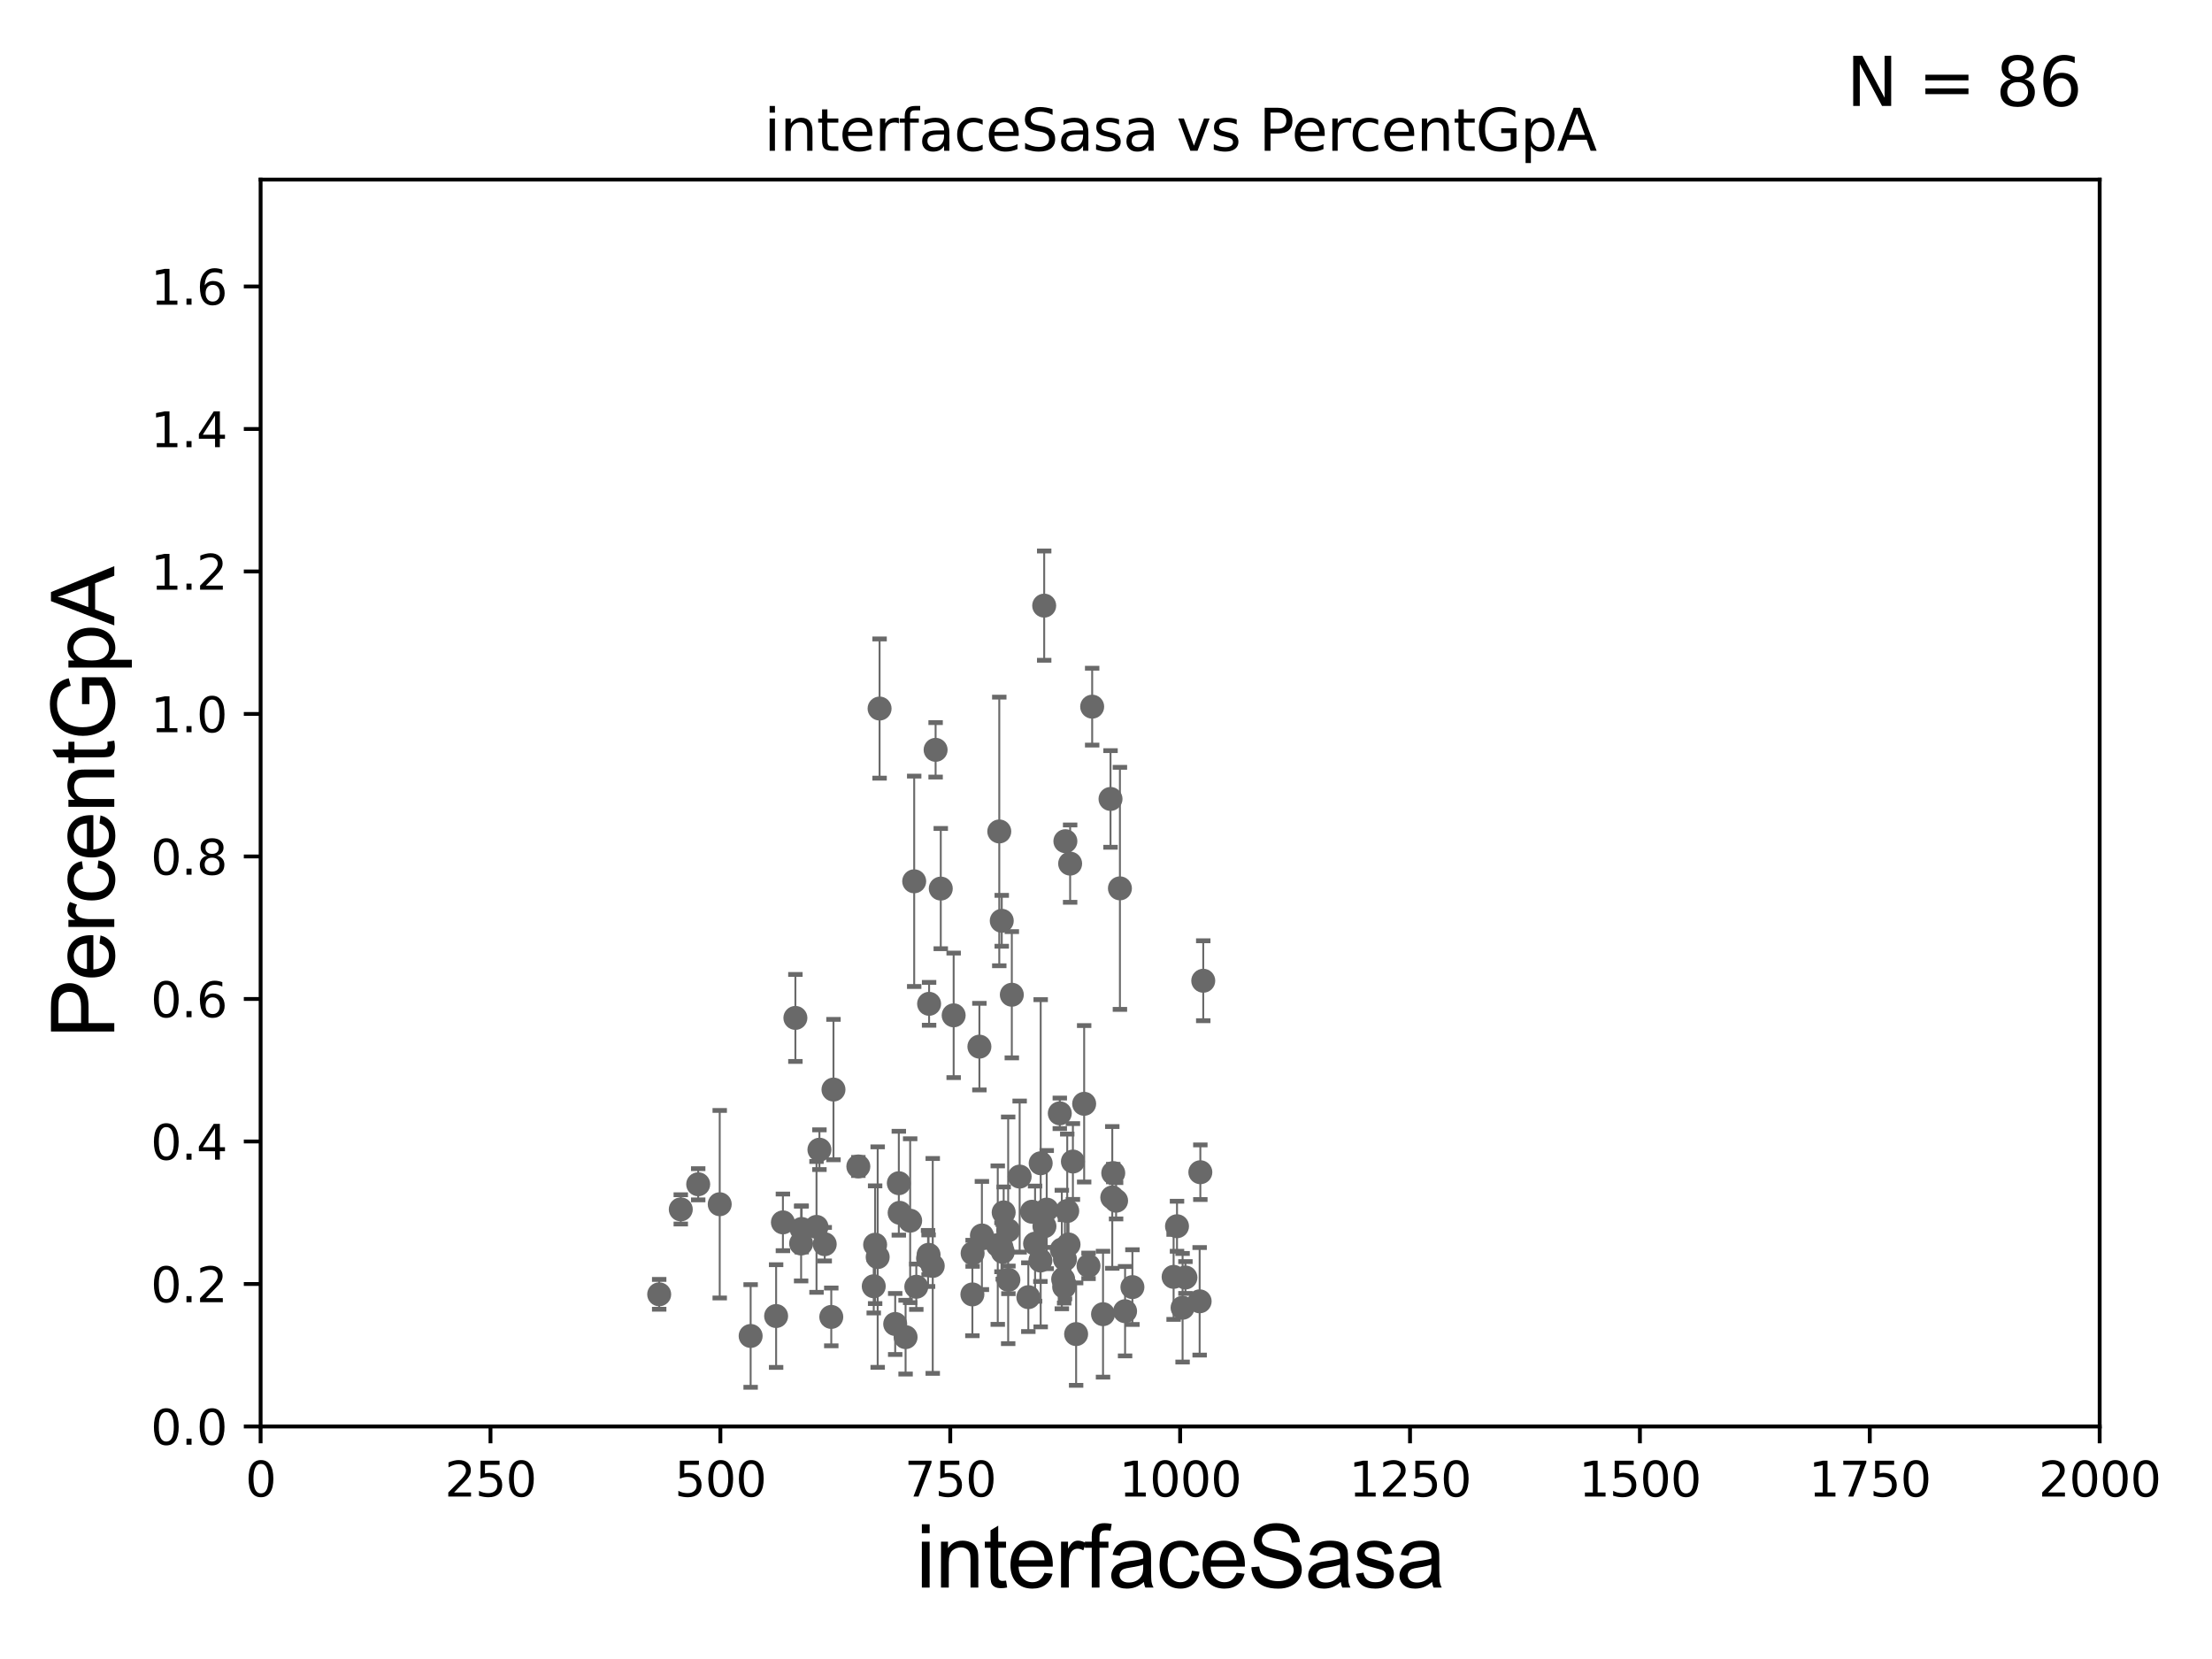 <?xml version="1.0" encoding="utf-8" standalone="no"?>
<!DOCTYPE svg PUBLIC "-//W3C//DTD SVG 1.1//EN"
  "http://www.w3.org/Graphics/SVG/1.1/DTD/svg11.dtd">
<svg xmlns:xlink="http://www.w3.org/1999/xlink" width="460.8pt" height="345.6pt" viewBox="0 0 460.8 345.6" xmlns="http://www.w3.org/2000/svg" version="1.1">
 <defs>
  <style type="text/css">*{stroke-linejoin: round; stroke-linecap: butt}</style>
 </defs>
 <g id="figure_1">
  <g id="patch_1">
   <path d="M 0 345.6 
L 460.8 345.6 
L 460.8 0 
L 0 0 
z
" style="fill: #ffffff"/>
  </g>
  <g id="axes_1">
   <g id="patch_2">
    <path d="M 54.29 297.16 
L 437.4 297.16 
L 437.4 37.411 
L 54.29 37.411 
z
" style="fill: #ffffff"/>
   </g>
   <g id="PathCollection_1">
    <defs>
     <path id="mcda5ed942a" d="M 0 1.118 
C 0.297 1.118 0.581 1 0.791 0.791 
C 1 0.581 1.118 0.297 1.118 0 
C 1.118 -0.297 1 -0.581 0.791 -0.791 
C 0.581 -1 0.297 -1.118 0 -1.118 
C -0.297 -1.118 -0.581 -1 -0.791 -0.791 
C -1 -0.581 -1.118 -0.297 -1.118 0 
C -1.118 0.297 -1 0.581 -0.791 0.791 
C -0.581 1 -0.297 1.118 0 1.118 
z
" style="stroke: #696969"/>
    </defs>
    <g clip-path="url(#pca5190a24a)">
     <use xlink:href="#mcda5ed942a" x="145.447" y="246.703" style="fill: #696969; stroke: #696969"/>
     <use xlink:href="#mcda5ed942a" x="221.939" y="175.238" style="fill: #696969; stroke: #696969"/>
     <use xlink:href="#mcda5ed942a" x="170.702" y="239.501" style="fill: #696969; stroke: #696969"/>
     <use xlink:href="#mcda5ed942a" x="209.084" y="252.565" style="fill: #696969; stroke: #696969"/>
     <use xlink:href="#mcda5ed942a" x="250.053" y="244.196" style="fill: #696969; stroke: #696969"/>
     <use xlink:href="#mcda5ed942a" x="216.794" y="242.327" style="fill: #696969; stroke: #696969"/>
     <use xlink:href="#mcda5ed942a" x="234.375" y="273.149" style="fill: #696969; stroke: #696969"/>
     <use xlink:href="#mcda5ed942a" x="202.567" y="269.65" style="fill: #696969; stroke: #696969"/>
     <use xlink:href="#mcda5ed942a" x="214.219" y="270.224" style="fill: #696969; stroke: #696969"/>
     <use xlink:href="#mcda5ed942a" x="208.898" y="260.788" style="fill: #696969; stroke: #696969"/>
     <use xlink:href="#mcda5ed942a" x="207.852" y="259.385" style="fill: #696969; stroke: #696969"/>
     <use xlink:href="#mcda5ed942a" x="215.625" y="259.074" style="fill: #696969; stroke: #696969"/>
     <use xlink:href="#mcda5ed942a" x="249.908" y="271.087" style="fill: #696969; stroke: #696969"/>
     <use xlink:href="#mcda5ed942a" x="225.85" y="229.943" style="fill: #696969; stroke: #696969"/>
     <use xlink:href="#mcda5ed942a" x="221.849" y="262.321" style="fill: #696969; stroke: #696969"/>
     <use xlink:href="#mcda5ed942a" x="187.413" y="252.653" style="fill: #696969; stroke: #696969"/>
     <use xlink:href="#mcda5ed942a" x="218.048" y="251.982" style="fill: #696969; stroke: #696969"/>
     <use xlink:href="#mcda5ed942a" x="173.629" y="226.974" style="fill: #696969; stroke: #696969"/>
     <use xlink:href="#mcda5ed942a" x="208.168" y="173.206" style="fill: #696969; stroke: #696969"/>
     <use xlink:href="#mcda5ed942a" x="223.504" y="241.967" style="fill: #696969; stroke: #696969"/>
     <use xlink:href="#mcda5ed942a" x="229.781" y="273.769" style="fill: #696969; stroke: #696969"/>
     <use xlink:href="#mcda5ed942a" x="204.027" y="218.035" style="fill: #696969; stroke: #696969"/>
     <use xlink:href="#mcda5ed942a" x="221.684" y="268.063" style="fill: #696969; stroke: #696969"/>
     <use xlink:href="#mcda5ed942a" x="182.306" y="259.299" style="fill: #696969; stroke: #696969"/>
     <use xlink:href="#mcda5ed942a" x="245.192" y="255.447" style="fill: #696969; stroke: #696969"/>
     <use xlink:href="#mcda5ed942a" x="216.732" y="262.587" style="fill: #696969; stroke: #696969"/>
     <use xlink:href="#mcda5ed942a" x="214.98" y="252.427" style="fill: #696969; stroke: #696969"/>
     <use xlink:href="#mcda5ed942a" x="217.524" y="126.165" style="fill: #696969; stroke: #696969"/>
     <use xlink:href="#mcda5ed942a" x="246.948" y="266.127" style="fill: #696969; stroke: #696969"/>
     <use xlink:href="#mcda5ed942a" x="222.596" y="259.243" style="fill: #696969; stroke: #696969"/>
     <use xlink:href="#mcda5ed942a" x="224.176" y="277.915" style="fill: #696969; stroke: #696969"/>
     <use xlink:href="#mcda5ed942a" x="195.979" y="185.108" style="fill: #696969; stroke: #696969"/>
     <use xlink:href="#mcda5ed942a" x="194.905" y="156.205" style="fill: #696969; stroke: #696969"/>
     <use xlink:href="#mcda5ed942a" x="208.683" y="191.818" style="fill: #696969; stroke: #696969"/>
     <use xlink:href="#mcda5ed942a" x="231.708" y="249.448" style="fill: #696969; stroke: #696969"/>
     <use xlink:href="#mcda5ed942a" x="204.768" y="257.942" style="fill: #696969; stroke: #696969"/>
     <use xlink:href="#mcda5ed942a" x="231.909" y="244.373" style="fill: #696969; stroke: #696969"/>
     <use xlink:href="#mcda5ed942a" x="210.022" y="256.297" style="fill: #696969; stroke: #696969"/>
     <use xlink:href="#mcda5ed942a" x="250.659" y="204.308" style="fill: #696969; stroke: #696969"/>
     <use xlink:href="#mcda5ed942a" x="221.198" y="260.297" style="fill: #696969; stroke: #696969"/>
     <use xlink:href="#mcda5ed942a" x="222.929" y="179.908" style="fill: #696969; stroke: #696969"/>
     <use xlink:href="#mcda5ed942a" x="190.443" y="183.593" style="fill: #696969; stroke: #696969"/>
     <use xlink:href="#mcda5ed942a" x="187.241" y="246.483" style="fill: #696969; stroke: #696969"/>
     <use xlink:href="#mcda5ed942a" x="232.503" y="250.135" style="fill: #696969; stroke: #696969"/>
     <use xlink:href="#mcda5ed942a" x="226.762" y="263.696" style="fill: #696969; stroke: #696969"/>
     <use xlink:href="#mcda5ed942a" x="156.372" y="278.306" style="fill: #696969; stroke: #696969"/>
     <use xlink:href="#mcda5ed942a" x="235.903" y="268.127" style="fill: #696969; stroke: #696969"/>
     <use xlink:href="#mcda5ed942a" x="246.355" y="272.43" style="fill: #696969; stroke: #696969"/>
     <use xlink:href="#mcda5ed942a" x="193.441" y="261.399" style="fill: #696969; stroke: #696969"/>
     <use xlink:href="#mcda5ed942a" x="193.547" y="209.115" style="fill: #696969; stroke: #696969"/>
     <use xlink:href="#mcda5ed942a" x="182.017" y="267.951" style="fill: #696969; stroke: #696969"/>
     <use xlink:href="#mcda5ed942a" x="231.342" y="166.435" style="fill: #696969; stroke: #696969"/>
     <use xlink:href="#mcda5ed942a" x="210.07" y="266.616" style="fill: #696969; stroke: #696969"/>
     <use xlink:href="#mcda5ed942a" x="186.486" y="275.812" style="fill: #696969; stroke: #696969"/>
     <use xlink:href="#mcda5ed942a" x="204.548" y="257.375" style="fill: #696969; stroke: #696969"/>
     <use xlink:href="#mcda5ed942a" x="149.931" y="250.861" style="fill: #696969; stroke: #696969"/>
     <use xlink:href="#mcda5ed942a" x="173.171" y="274.341" style="fill: #696969; stroke: #696969"/>
     <use xlink:href="#mcda5ed942a" x="208.626" y="259.826" style="fill: #696969; stroke: #696969"/>
     <use xlink:href="#mcda5ed942a" x="161.68" y="274.156" style="fill: #696969; stroke: #696969"/>
     <use xlink:href="#mcda5ed942a" x="141.819" y="251.934" style="fill: #696969; stroke: #696969"/>
     <use xlink:href="#mcda5ed942a" x="137.321" y="269.632" style="fill: #696969; stroke: #696969"/>
     <use xlink:href="#mcda5ed942a" x="202.615" y="261.085" style="fill: #696969; stroke: #696969"/>
     <use xlink:href="#mcda5ed942a" x="166.999" y="256.02" style="fill: #696969; stroke: #696969"/>
     <use xlink:href="#mcda5ed942a" x="170.095" y="255.584" style="fill: #696969; stroke: #696969"/>
     <use xlink:href="#mcda5ed942a" x="244.485" y="265.993" style="fill: #696969; stroke: #696969"/>
     <use xlink:href="#mcda5ed942a" x="217.577" y="255.446" style="fill: #696969; stroke: #696969"/>
     <use xlink:href="#mcda5ed942a" x="189.604" y="254.293" style="fill: #696969; stroke: #696969"/>
     <use xlink:href="#mcda5ed942a" x="212.413" y="245.104" style="fill: #696969; stroke: #696969"/>
     <use xlink:href="#mcda5ed942a" x="190.882" y="268.053" style="fill: #696969; stroke: #696969"/>
     <use xlink:href="#mcda5ed942a" x="222.326" y="252.272" style="fill: #696969; stroke: #696969"/>
     <use xlink:href="#mcda5ed942a" x="178.808" y="242.994" style="fill: #696969; stroke: #696969"/>
     <use xlink:href="#mcda5ed942a" x="163.095" y="254.642" style="fill: #696969; stroke: #696969"/>
     <use xlink:href="#mcda5ed942a" x="182.837" y="261.876" style="fill: #696969; stroke: #696969"/>
     <use xlink:href="#mcda5ed942a" x="198.665" y="211.513" style="fill: #696969; stroke: #696969"/>
     <use xlink:href="#mcda5ed942a" x="210.781" y="207.222" style="fill: #696969; stroke: #696969"/>
     <use xlink:href="#mcda5ed942a" x="221.477" y="266.478" style="fill: #696969; stroke: #696969"/>
     <use xlink:href="#mcda5ed942a" x="165.695" y="212.051" style="fill: #696969; stroke: #696969"/>
     <use xlink:href="#mcda5ed942a" x="193.332" y="262.158" style="fill: #696969; stroke: #696969"/>
     <use xlink:href="#mcda5ed942a" x="188.651" y="278.551" style="fill: #696969; stroke: #696969"/>
     <use xlink:href="#mcda5ed942a" x="233.3" y="185.062" style="fill: #696969; stroke: #696969"/>
     <use xlink:href="#mcda5ed942a" x="183.233" y="147.604" style="fill: #696969; stroke: #696969"/>
     <use xlink:href="#mcda5ed942a" x="220.776" y="231.928" style="fill: #696969; stroke: #696969"/>
     <use xlink:href="#mcda5ed942a" x="194.307" y="263.714" style="fill: #696969; stroke: #696969"/>
     <use xlink:href="#mcda5ed942a" x="227.519" y="147.21" style="fill: #696969; stroke: #696969"/>
     <use xlink:href="#mcda5ed942a" x="171.805" y="259.187" style="fill: #696969; stroke: #696969"/>
     <use xlink:href="#mcda5ed942a" x="166.888" y="259.046" style="fill: #696969; stroke: #696969"/>
    </g>
   </g>
   <g id="matplotlib.axis_1">
    <g id="xtick_1">
     <g id="line2d_1">
      <defs>
       <path id="meec4c61911" d="M 0 0 
L 0 3.5 
" style="stroke: #000000; stroke-width: 0.8"/>
      </defs>
      <g>
       <use xlink:href="#meec4c61911" x="54.29" y="297.16" style="stroke: #000000; stroke-width: 0.8"/>
      </g>
     </g>
     <g id="text_1">
      <!-- 0 -->
      <g transform="translate(51.109 311.758)scale(0.1 -0.1)">
       <defs>
        <path id="DejaVuSans-30" d="M 2034 4250 
Q 1547 4250 1301 3770 
Q 1056 3291 1056 2328 
Q 1056 1369 1301 889 
Q 1547 409 2034 409 
Q 2525 409 2770 889 
Q 3016 1369 3016 2328 
Q 3016 3291 2770 3770 
Q 2525 4250 2034 4250 
z
M 2034 4750 
Q 2819 4750 3233 4129 
Q 3647 3509 3647 2328 
Q 3647 1150 3233 529 
Q 2819 -91 2034 -91 
Q 1250 -91 836 529 
Q 422 1150 422 2328 
Q 422 3509 836 4129 
Q 1250 4750 2034 4750 
z
" transform="scale(0.016)"/>
       </defs>
       <use xlink:href="#DejaVuSans-30"/>
      </g>
     </g>
    </g>
    <g id="xtick_2">
     <g id="line2d_2">
      <g>
       <use xlink:href="#meec4c61911" x="102.179" y="297.16" style="stroke: #000000; stroke-width: 0.8"/>
      </g>
     </g>
     <g id="text_2">
      <!-- 250 -->
      <g transform="translate(92.635 311.758)scale(0.1 -0.1)">
       <defs>
        <path id="DejaVuSans-32" d="M 1228 531 
L 3431 531 
L 3431 0 
L 469 0 
L 469 531 
Q 828 903 1448 1529 
Q 2069 2156 2228 2338 
Q 2531 2678 2651 2914 
Q 2772 3150 2772 3378 
Q 2772 3750 2511 3984 
Q 2250 4219 1831 4219 
Q 1534 4219 1204 4116 
Q 875 4013 500 3803 
L 500 4441 
Q 881 4594 1212 4672 
Q 1544 4750 1819 4750 
Q 2544 4750 2975 4387 
Q 3406 4025 3406 3419 
Q 3406 3131 3298 2873 
Q 3191 2616 2906 2266 
Q 2828 2175 2409 1742 
Q 1991 1309 1228 531 
z
" transform="scale(0.016)"/>
        <path id="DejaVuSans-35" d="M 691 4666 
L 3169 4666 
L 3169 4134 
L 1269 4134 
L 1269 2991 
Q 1406 3038 1543 3061 
Q 1681 3084 1819 3084 
Q 2600 3084 3056 2656 
Q 3513 2228 3513 1497 
Q 3513 744 3044 326 
Q 2575 -91 1722 -91 
Q 1428 -91 1123 -41 
Q 819 9 494 109 
L 494 744 
Q 775 591 1075 516 
Q 1375 441 1709 441 
Q 2250 441 2565 725 
Q 2881 1009 2881 1497 
Q 2881 1984 2565 2268 
Q 2250 2553 1709 2553 
Q 1456 2553 1204 2497 
Q 953 2441 691 2322 
L 691 4666 
z
" transform="scale(0.016)"/>
       </defs>
       <use xlink:href="#DejaVuSans-32"/>
       <use xlink:href="#DejaVuSans-35" x="63.623"/>
       <use xlink:href="#DejaVuSans-30" x="127.246"/>
      </g>
     </g>
    </g>
    <g id="xtick_3">
     <g id="line2d_3">
      <g>
       <use xlink:href="#meec4c61911" x="150.067" y="297.16" style="stroke: #000000; stroke-width: 0.8"/>
      </g>
     </g>
     <g id="text_3">
      <!-- 500 -->
      <g transform="translate(140.524 311.758)scale(0.1 -0.1)">
       <use xlink:href="#DejaVuSans-35"/>
       <use xlink:href="#DejaVuSans-30" x="63.623"/>
       <use xlink:href="#DejaVuSans-30" x="127.246"/>
      </g>
     </g>
    </g>
    <g id="xtick_4">
     <g id="line2d_4">
      <g>
       <use xlink:href="#meec4c61911" x="197.956" y="297.16" style="stroke: #000000; stroke-width: 0.8"/>
      </g>
     </g>
     <g id="text_4">
      <!-- 750 -->
      <g transform="translate(188.412 311.758)scale(0.1 -0.1)">
       <defs>
        <path id="DejaVuSans-37" d="M 525 4666 
L 3525 4666 
L 3525 4397 
L 1831 0 
L 1172 0 
L 2766 4134 
L 525 4134 
L 525 4666 
z
" transform="scale(0.016)"/>
       </defs>
       <use xlink:href="#DejaVuSans-37"/>
       <use xlink:href="#DejaVuSans-35" x="63.623"/>
       <use xlink:href="#DejaVuSans-30" x="127.246"/>
      </g>
     </g>
    </g>
    <g id="xtick_5">
     <g id="line2d_5">
      <g>
       <use xlink:href="#meec4c61911" x="245.845" y="297.16" style="stroke: #000000; stroke-width: 0.8"/>
      </g>
     </g>
     <g id="text_5">
      <!-- 1000 -->
      <g transform="translate(233.12 311.758)scale(0.1 -0.1)">
       <defs>
        <path id="DejaVuSans-31" d="M 794 531 
L 1825 531 
L 1825 4091 
L 703 3866 
L 703 4441 
L 1819 4666 
L 2450 4666 
L 2450 531 
L 3481 531 
L 3481 0 
L 794 0 
L 794 531 
z
" transform="scale(0.016)"/>
       </defs>
       <use xlink:href="#DejaVuSans-31"/>
       <use xlink:href="#DejaVuSans-30" x="63.623"/>
       <use xlink:href="#DejaVuSans-30" x="127.246"/>
       <use xlink:href="#DejaVuSans-30" x="190.869"/>
      </g>
     </g>
    </g>
    <g id="xtick_6">
     <g id="line2d_6">
      <g>
       <use xlink:href="#meec4c61911" x="293.734" y="297.16" style="stroke: #000000; stroke-width: 0.8"/>
      </g>
     </g>
     <g id="text_6">
      <!-- 1250 -->
      <g transform="translate(281.009 311.758)scale(0.1 -0.1)">
       <use xlink:href="#DejaVuSans-31"/>
       <use xlink:href="#DejaVuSans-32" x="63.623"/>
       <use xlink:href="#DejaVuSans-35" x="127.246"/>
       <use xlink:href="#DejaVuSans-30" x="190.869"/>
      </g>
     </g>
    </g>
    <g id="xtick_7">
     <g id="line2d_7">
      <g>
       <use xlink:href="#meec4c61911" x="341.623" y="297.16" style="stroke: #000000; stroke-width: 0.8"/>
      </g>
     </g>
     <g id="text_7">
      <!-- 1500 -->
      <g transform="translate(328.897 311.758)scale(0.1 -0.1)">
       <use xlink:href="#DejaVuSans-31"/>
       <use xlink:href="#DejaVuSans-35" x="63.623"/>
       <use xlink:href="#DejaVuSans-30" x="127.246"/>
       <use xlink:href="#DejaVuSans-30" x="190.869"/>
      </g>
     </g>
    </g>
    <g id="xtick_8">
     <g id="line2d_8">
      <g>
       <use xlink:href="#meec4c61911" x="389.511" y="297.16" style="stroke: #000000; stroke-width: 0.8"/>
      </g>
     </g>
     <g id="text_8">
      <!-- 1750 -->
      <g transform="translate(376.786 311.758)scale(0.1 -0.1)">
       <use xlink:href="#DejaVuSans-31"/>
       <use xlink:href="#DejaVuSans-37" x="63.623"/>
       <use xlink:href="#DejaVuSans-35" x="127.246"/>
       <use xlink:href="#DejaVuSans-30" x="190.869"/>
      </g>
     </g>
    </g>
    <g id="xtick_9">
     <g id="line2d_9">
      <g>
       <use xlink:href="#meec4c61911" x="437.4" y="297.16" style="stroke: #000000; stroke-width: 0.8"/>
      </g>
     </g>
     <g id="text_9">
      <!-- 2000 -->
      <g transform="translate(424.675 311.758)scale(0.1 -0.1)">
       <use xlink:href="#DejaVuSans-32"/>
       <use xlink:href="#DejaVuSans-30" x="63.623"/>
       <use xlink:href="#DejaVuSans-30" x="127.246"/>
       <use xlink:href="#DejaVuSans-30" x="190.869"/>
      </g>
     </g>
    </g>
    <g id="text_10">
     <!-- interfaceSasa -->
     <g transform="translate(190.816 330.722)scale(0.18 -0.18)">
      <defs>
       <path id="ArialMT-69" d="M 425 3934 
L 425 4581 
L 988 4581 
L 988 3934 
L 425 3934 
z
M 425 0 
L 425 3319 
L 988 3319 
L 988 0 
L 425 0 
z
" transform="scale(0.016)"/>
       <path id="ArialMT-6e" d="M 422 0 
L 422 3319 
L 928 3319 
L 928 2847 
Q 1294 3394 1984 3394 
Q 2284 3394 2536 3286 
Q 2788 3178 2913 3003 
Q 3038 2828 3088 2588 
Q 3119 2431 3119 2041 
L 3119 0 
L 2556 0 
L 2556 2019 
Q 2556 2363 2490 2533 
Q 2425 2703 2258 2804 
Q 2091 2906 1866 2906 
Q 1506 2906 1245 2678 
Q 984 2450 984 1813 
L 984 0 
L 422 0 
z
" transform="scale(0.016)"/>
       <path id="ArialMT-74" d="M 1650 503 
L 1731 6 
Q 1494 -44 1306 -44 
Q 1000 -44 831 53 
Q 663 150 594 308 
Q 525 466 525 972 
L 525 2881 
L 113 2881 
L 113 3319 
L 525 3319 
L 525 4141 
L 1084 4478 
L 1084 3319 
L 1650 3319 
L 1650 2881 
L 1084 2881 
L 1084 941 
Q 1084 700 1114 631 
Q 1144 563 1211 522 
Q 1278 481 1403 481 
Q 1497 481 1650 503 
z
" transform="scale(0.016)"/>
       <path id="ArialMT-65" d="M 2694 1069 
L 3275 997 
Q 3138 488 2766 206 
Q 2394 -75 1816 -75 
Q 1088 -75 661 373 
Q 234 822 234 1631 
Q 234 2469 665 2931 
Q 1097 3394 1784 3394 
Q 2450 3394 2872 2941 
Q 3294 2488 3294 1666 
Q 3294 1616 3291 1516 
L 816 1516 
Q 847 969 1125 678 
Q 1403 388 1819 388 
Q 2128 388 2347 550 
Q 2566 713 2694 1069 
z
M 847 1978 
L 2700 1978 
Q 2663 2397 2488 2606 
Q 2219 2931 1791 2931 
Q 1403 2931 1139 2672 
Q 875 2413 847 1978 
z
" transform="scale(0.016)"/>
       <path id="ArialMT-72" d="M 416 0 
L 416 3319 
L 922 3319 
L 922 2816 
Q 1116 3169 1280 3281 
Q 1444 3394 1641 3394 
Q 1925 3394 2219 3213 
L 2025 2691 
Q 1819 2813 1613 2813 
Q 1428 2813 1281 2702 
Q 1134 2591 1072 2394 
Q 978 2094 978 1738 
L 978 0 
L 416 0 
z
" transform="scale(0.016)"/>
       <path id="ArialMT-66" d="M 556 0 
L 556 2881 
L 59 2881 
L 59 3319 
L 556 3319 
L 556 3672 
Q 556 4006 616 4169 
Q 697 4388 901 4523 
Q 1106 4659 1475 4659 
Q 1713 4659 2000 4603 
L 1916 4113 
Q 1741 4144 1584 4144 
Q 1328 4144 1222 4034 
Q 1116 3925 1116 3625 
L 1116 3319 
L 1763 3319 
L 1763 2881 
L 1116 2881 
L 1116 0 
L 556 0 
z
" transform="scale(0.016)"/>
       <path id="ArialMT-61" d="M 2588 409 
Q 2275 144 1986 34 
Q 1697 -75 1366 -75 
Q 819 -75 525 192 
Q 231 459 231 875 
Q 231 1119 342 1320 
Q 453 1522 633 1644 
Q 813 1766 1038 1828 
Q 1203 1872 1538 1913 
Q 2219 1994 2541 2106 
Q 2544 2222 2544 2253 
Q 2544 2597 2384 2738 
Q 2169 2928 1744 2928 
Q 1347 2928 1158 2789 
Q 969 2650 878 2297 
L 328 2372 
Q 403 2725 575 2942 
Q 747 3159 1072 3276 
Q 1397 3394 1825 3394 
Q 2250 3394 2515 3294 
Q 2781 3194 2906 3042 
Q 3031 2891 3081 2659 
Q 3109 2516 3109 2141 
L 3109 1391 
Q 3109 606 3145 398 
Q 3181 191 3288 0 
L 2700 0 
Q 2613 175 2588 409 
z
M 2541 1666 
Q 2234 1541 1622 1453 
Q 1275 1403 1131 1340 
Q 988 1278 909 1158 
Q 831 1038 831 891 
Q 831 666 1001 516 
Q 1172 366 1500 366 
Q 1825 366 2078 508 
Q 2331 650 2450 897 
Q 2541 1088 2541 1459 
L 2541 1666 
z
" transform="scale(0.016)"/>
       <path id="ArialMT-63" d="M 2588 1216 
L 3141 1144 
Q 3050 572 2676 248 
Q 2303 -75 1759 -75 
Q 1078 -75 664 370 
Q 250 816 250 1647 
Q 250 2184 428 2587 
Q 606 2991 970 3192 
Q 1334 3394 1763 3394 
Q 2303 3394 2647 3120 
Q 2991 2847 3088 2344 
L 2541 2259 
Q 2463 2594 2264 2762 
Q 2066 2931 1784 2931 
Q 1359 2931 1093 2626 
Q 828 2322 828 1663 
Q 828 994 1084 691 
Q 1341 388 1753 388 
Q 2084 388 2306 591 
Q 2528 794 2588 1216 
z
" transform="scale(0.016)"/>
       <path id="ArialMT-53" d="M 288 1472 
L 859 1522 
Q 900 1178 1048 958 
Q 1197 738 1509 602 
Q 1822 466 2213 466 
Q 2559 466 2825 569 
Q 3091 672 3220 851 
Q 3350 1031 3350 1244 
Q 3350 1459 3225 1620 
Q 3100 1781 2813 1891 
Q 2628 1963 1997 2114 
Q 1366 2266 1113 2400 
Q 784 2572 623 2826 
Q 463 3081 463 3397 
Q 463 3744 659 4045 
Q 856 4347 1234 4503 
Q 1613 4659 2075 4659 
Q 2584 4659 2973 4495 
Q 3363 4331 3572 4012 
Q 3781 3694 3797 3291 
L 3216 3247 
Q 3169 3681 2898 3903 
Q 2628 4125 2100 4125 
Q 1550 4125 1298 3923 
Q 1047 3722 1047 3438 
Q 1047 3191 1225 3031 
Q 1400 2872 2139 2705 
Q 2878 2538 3153 2413 
Q 3553 2228 3743 1945 
Q 3934 1663 3934 1294 
Q 3934 928 3725 604 
Q 3516 281 3123 101 
Q 2731 -78 2241 -78 
Q 1619 -78 1198 103 
Q 778 284 539 648 
Q 300 1013 288 1472 
z
" transform="scale(0.016)"/>
       <path id="ArialMT-73" d="M 197 991 
L 753 1078 
Q 800 744 1014 566 
Q 1228 388 1613 388 
Q 2000 388 2187 545 
Q 2375 703 2375 916 
Q 2375 1106 2209 1216 
Q 2094 1291 1634 1406 
Q 1016 1563 777 1677 
Q 538 1791 414 1992 
Q 291 2194 291 2438 
Q 291 2659 392 2848 
Q 494 3038 669 3163 
Q 800 3259 1026 3326 
Q 1253 3394 1513 3394 
Q 1903 3394 2198 3281 
Q 2494 3169 2634 2976 
Q 2775 2784 2828 2463 
L 2278 2388 
Q 2241 2644 2061 2787 
Q 1881 2931 1553 2931 
Q 1166 2931 1000 2803 
Q 834 2675 834 2503 
Q 834 2394 903 2306 
Q 972 2216 1119 2156 
Q 1203 2125 1616 2013 
Q 2213 1853 2448 1751 
Q 2684 1650 2818 1456 
Q 2953 1263 2953 975 
Q 2953 694 2789 445 
Q 2625 197 2315 61 
Q 2006 -75 1616 -75 
Q 969 -75 630 194 
Q 291 463 197 991 
z
" transform="scale(0.016)"/>
      </defs>
      <use xlink:href="#ArialMT-69"/>
      <use xlink:href="#ArialMT-6e" x="22.217"/>
      <use xlink:href="#ArialMT-74" x="77.832"/>
      <use xlink:href="#ArialMT-65" x="105.615"/>
      <use xlink:href="#ArialMT-72" x="161.23"/>
      <use xlink:href="#ArialMT-66" x="194.531"/>
      <use xlink:href="#ArialMT-61" x="222.314"/>
      <use xlink:href="#ArialMT-63" x="277.93"/>
      <use xlink:href="#ArialMT-65" x="327.93"/>
      <use xlink:href="#ArialMT-53" x="383.545"/>
      <use xlink:href="#ArialMT-61" x="450.244"/>
      <use xlink:href="#ArialMT-73" x="505.859"/>
      <use xlink:href="#ArialMT-61" x="555.859"/>
     </g>
    </g>
   </g>
   <g id="matplotlib.axis_2">
    <g id="ytick_1">
     <g id="line2d_10">
      <defs>
       <path id="m0b90db45e5" d="M 0 0 
L -3.5 0 
" style="stroke: #000000; stroke-width: 0.8"/>
      </defs>
      <g>
       <use xlink:href="#m0b90db45e5" x="54.29" y="297.16" style="stroke: #000000; stroke-width: 0.8"/>
      </g>
     </g>
     <g id="text_11">
      <!-- 0.0 -->
      <g transform="translate(31.387 300.959)scale(0.1 -0.1)">
       <defs>
        <path id="DejaVuSans-2e" d="M 684 794 
L 1344 794 
L 1344 0 
L 684 0 
L 684 794 
z
" transform="scale(0.016)"/>
       </defs>
       <use xlink:href="#DejaVuSans-30"/>
       <use xlink:href="#DejaVuSans-2e" x="63.623"/>
       <use xlink:href="#DejaVuSans-30" x="95.41"/>
      </g>
     </g>
    </g>
    <g id="ytick_2">
     <g id="line2d_11">
      <g>
       <use xlink:href="#m0b90db45e5" x="54.29" y="267.474" style="stroke: #000000; stroke-width: 0.8"/>
      </g>
     </g>
     <g id="text_12">
      <!-- 0.2 -->
      <g transform="translate(31.387 271.274)scale(0.1 -0.1)">
       <use xlink:href="#DejaVuSans-30"/>
       <use xlink:href="#DejaVuSans-2e" x="63.623"/>
       <use xlink:href="#DejaVuSans-32" x="95.41"/>
      </g>
     </g>
    </g>
    <g id="ytick_3">
     <g id="line2d_12">
      <g>
       <use xlink:href="#m0b90db45e5" x="54.29" y="237.789" style="stroke: #000000; stroke-width: 0.8"/>
      </g>
     </g>
     <g id="text_13">
      <!-- 0.4 -->
      <g transform="translate(31.387 241.588)scale(0.1 -0.1)">
       <defs>
        <path id="DejaVuSans-34" d="M 2419 4116 
L 825 1625 
L 2419 1625 
L 2419 4116 
z
M 2253 4666 
L 3047 4666 
L 3047 1625 
L 3713 1625 
L 3713 1100 
L 3047 1100 
L 3047 0 
L 2419 0 
L 2419 1100 
L 313 1100 
L 313 1709 
L 2253 4666 
z
" transform="scale(0.016)"/>
       </defs>
       <use xlink:href="#DejaVuSans-30"/>
       <use xlink:href="#DejaVuSans-2e" x="63.623"/>
       <use xlink:href="#DejaVuSans-34" x="95.41"/>
      </g>
     </g>
    </g>
    <g id="ytick_4">
     <g id="line2d_13">
      <g>
       <use xlink:href="#m0b90db45e5" x="54.29" y="208.103" style="stroke: #000000; stroke-width: 0.8"/>
      </g>
     </g>
     <g id="text_14">
      <!-- 0.6 -->
      <g transform="translate(31.387 211.902)scale(0.1 -0.1)">
       <defs>
        <path id="DejaVuSans-36" d="M 2113 2584 
Q 1688 2584 1439 2293 
Q 1191 2003 1191 1497 
Q 1191 994 1439 701 
Q 1688 409 2113 409 
Q 2538 409 2786 701 
Q 3034 994 3034 1497 
Q 3034 2003 2786 2293 
Q 2538 2584 2113 2584 
z
M 3366 4563 
L 3366 3988 
Q 3128 4100 2886 4159 
Q 2644 4219 2406 4219 
Q 1781 4219 1451 3797 
Q 1122 3375 1075 2522 
Q 1259 2794 1537 2939 
Q 1816 3084 2150 3084 
Q 2853 3084 3261 2657 
Q 3669 2231 3669 1497 
Q 3669 778 3244 343 
Q 2819 -91 2113 -91 
Q 1303 -91 875 529 
Q 447 1150 447 2328 
Q 447 3434 972 4092 
Q 1497 4750 2381 4750 
Q 2619 4750 2861 4703 
Q 3103 4656 3366 4563 
z
" transform="scale(0.016)"/>
       </defs>
       <use xlink:href="#DejaVuSans-30"/>
       <use xlink:href="#DejaVuSans-2e" x="63.623"/>
       <use xlink:href="#DejaVuSans-36" x="95.41"/>
      </g>
     </g>
    </g>
    <g id="ytick_5">
     <g id="line2d_14">
      <g>
       <use xlink:href="#m0b90db45e5" x="54.29" y="178.418" style="stroke: #000000; stroke-width: 0.8"/>
      </g>
     </g>
     <g id="text_15">
      <!-- 0.8 -->
      <g transform="translate(31.387 182.217)scale(0.1 -0.1)">
       <defs>
        <path id="DejaVuSans-38" d="M 2034 2216 
Q 1584 2216 1326 1975 
Q 1069 1734 1069 1313 
Q 1069 891 1326 650 
Q 1584 409 2034 409 
Q 2484 409 2743 651 
Q 3003 894 3003 1313 
Q 3003 1734 2745 1975 
Q 2488 2216 2034 2216 
z
M 1403 2484 
Q 997 2584 770 2862 
Q 544 3141 544 3541 
Q 544 4100 942 4425 
Q 1341 4750 2034 4750 
Q 2731 4750 3128 4425 
Q 3525 4100 3525 3541 
Q 3525 3141 3298 2862 
Q 3072 2584 2669 2484 
Q 3125 2378 3379 2068 
Q 3634 1759 3634 1313 
Q 3634 634 3220 271 
Q 2806 -91 2034 -91 
Q 1263 -91 848 271 
Q 434 634 434 1313 
Q 434 1759 690 2068 
Q 947 2378 1403 2484 
z
M 1172 3481 
Q 1172 3119 1398 2916 
Q 1625 2713 2034 2713 
Q 2441 2713 2670 2916 
Q 2900 3119 2900 3481 
Q 2900 3844 2670 4047 
Q 2441 4250 2034 4250 
Q 1625 4250 1398 4047 
Q 1172 3844 1172 3481 
z
" transform="scale(0.016)"/>
       </defs>
       <use xlink:href="#DejaVuSans-30"/>
       <use xlink:href="#DejaVuSans-2e" x="63.623"/>
       <use xlink:href="#DejaVuSans-38" x="95.41"/>
      </g>
     </g>
    </g>
    <g id="ytick_6">
     <g id="line2d_15">
      <g>
       <use xlink:href="#m0b90db45e5" x="54.29" y="148.732" style="stroke: #000000; stroke-width: 0.8"/>
      </g>
     </g>
     <g id="text_16">
      <!-- 1.0 -->
      <g transform="translate(31.387 152.531)scale(0.1 -0.1)">
       <use xlink:href="#DejaVuSans-31"/>
       <use xlink:href="#DejaVuSans-2e" x="63.623"/>
       <use xlink:href="#DejaVuSans-30" x="95.41"/>
      </g>
     </g>
    </g>
    <g id="ytick_7">
     <g id="line2d_16">
      <g>
       <use xlink:href="#m0b90db45e5" x="54.29" y="119.047" style="stroke: #000000; stroke-width: 0.8"/>
      </g>
     </g>
     <g id="text_17">
      <!-- 1.2 -->
      <g transform="translate(31.387 122.846)scale(0.1 -0.1)">
       <use xlink:href="#DejaVuSans-31"/>
       <use xlink:href="#DejaVuSans-2e" x="63.623"/>
       <use xlink:href="#DejaVuSans-32" x="95.41"/>
      </g>
     </g>
    </g>
    <g id="ytick_8">
     <g id="line2d_17">
      <g>
       <use xlink:href="#m0b90db45e5" x="54.29" y="89.361" style="stroke: #000000; stroke-width: 0.8"/>
      </g>
     </g>
     <g id="text_18">
      <!-- 1.4 -->
      <g transform="translate(31.387 93.16)scale(0.1 -0.1)">
       <use xlink:href="#DejaVuSans-31"/>
       <use xlink:href="#DejaVuSans-2e" x="63.623"/>
       <use xlink:href="#DejaVuSans-34" x="95.41"/>
      </g>
     </g>
    </g>
    <g id="ytick_9">
     <g id="line2d_18">
      <g>
       <use xlink:href="#m0b90db45e5" x="54.29" y="59.675" style="stroke: #000000; stroke-width: 0.8"/>
      </g>
     </g>
     <g id="text_19">
      <!-- 1.6 -->
      <g transform="translate(31.387 63.475)scale(0.1 -0.1)">
       <use xlink:href="#DejaVuSans-31"/>
       <use xlink:href="#DejaVuSans-2e" x="63.623"/>
       <use xlink:href="#DejaVuSans-36" x="95.41"/>
      </g>
     </g>
    </g>
    <g id="text_20">
     <!-- PercentGpA -->
     <g transform="translate(23.809 216.309)rotate(-90)scale(0.18 -0.18)">
      <defs>
       <path id="ArialMT-50" d="M 494 0 
L 494 4581 
L 2222 4581 
Q 2678 4581 2919 4538 
Q 3256 4481 3484 4323 
Q 3713 4166 3852 3881 
Q 3991 3597 3991 3256 
Q 3991 2672 3619 2267 
Q 3247 1863 2275 1863 
L 1100 1863 
L 1100 0 
L 494 0 
z
M 1100 2403 
L 2284 2403 
Q 2872 2403 3119 2622 
Q 3366 2841 3366 3238 
Q 3366 3525 3220 3729 
Q 3075 3934 2838 4000 
Q 2684 4041 2272 4041 
L 1100 4041 
L 1100 2403 
z
" transform="scale(0.016)"/>
       <path id="ArialMT-47" d="M 2638 1797 
L 2638 2334 
L 4578 2338 
L 4578 638 
Q 4131 281 3656 101 
Q 3181 -78 2681 -78 
Q 2006 -78 1454 211 
Q 903 500 622 1047 
Q 341 1594 341 2269 
Q 341 2938 620 3517 
Q 900 4097 1425 4378 
Q 1950 4659 2634 4659 
Q 3131 4659 3532 4498 
Q 3934 4338 4162 4050 
Q 4391 3763 4509 3300 
L 3963 3150 
Q 3859 3500 3706 3700 
Q 3553 3900 3268 4020 
Q 2984 4141 2638 4141 
Q 2222 4141 1919 4014 
Q 1616 3888 1430 3681 
Q 1244 3475 1141 3228 
Q 966 2803 966 2306 
Q 966 1694 1177 1281 
Q 1388 869 1791 669 
Q 2194 469 2647 469 
Q 3041 469 3416 620 
Q 3791 772 3984 944 
L 3984 1797 
L 2638 1797 
z
" transform="scale(0.016)"/>
       <path id="ArialMT-70" d="M 422 -1272 
L 422 3319 
L 934 3319 
L 934 2888 
Q 1116 3141 1344 3267 
Q 1572 3394 1897 3394 
Q 2322 3394 2647 3175 
Q 2972 2956 3137 2557 
Q 3303 2159 3303 1684 
Q 3303 1175 3120 767 
Q 2938 359 2589 142 
Q 2241 -75 1856 -75 
Q 1575 -75 1351 44 
Q 1128 163 984 344 
L 984 -1272 
L 422 -1272 
z
M 931 1641 
Q 931 1000 1190 694 
Q 1450 388 1819 388 
Q 2194 388 2461 705 
Q 2728 1022 2728 1688 
Q 2728 2322 2467 2637 
Q 2206 2953 1844 2953 
Q 1484 2953 1207 2617 
Q 931 2281 931 1641 
z
" transform="scale(0.016)"/>
       <path id="ArialMT-41" d="M -9 0 
L 1750 4581 
L 2403 4581 
L 4278 0 
L 3588 0 
L 3053 1388 
L 1138 1388 
L 634 0 
L -9 0 
z
M 1313 1881 
L 2866 1881 
L 2388 3150 
Q 2169 3728 2063 4100 
Q 1975 3659 1816 3225 
L 1313 1881 
z
" transform="scale(0.016)"/>
      </defs>
      <use xlink:href="#ArialMT-50"/>
      <use xlink:href="#ArialMT-65" x="66.699"/>
      <use xlink:href="#ArialMT-72" x="122.314"/>
      <use xlink:href="#ArialMT-63" x="155.615"/>
      <use xlink:href="#ArialMT-65" x="205.615"/>
      <use xlink:href="#ArialMT-6e" x="261.23"/>
      <use xlink:href="#ArialMT-74" x="316.846"/>
      <use xlink:href="#ArialMT-47" x="344.629"/>
      <use xlink:href="#ArialMT-70" x="422.412"/>
      <use xlink:href="#ArialMT-41" x="478.027"/>
     </g>
    </g>
   </g>
   <g id="LineCollection_1">
    <path d="M 145.447 249.952 
L 145.447 243.454 
" clip-path="url(#pca5190a24a)" style="fill: none; stroke: #696969; stroke-width: 0.4"/>
    <path d="M 221.939 175.754 
L 221.939 174.721 
" clip-path="url(#pca5190a24a)" style="fill: none; stroke: #696969; stroke-width: 0.4"/>
    <path d="M 170.702 243.638 
L 170.702 235.365 
" clip-path="url(#pca5190a24a)" style="fill: none; stroke: #696969; stroke-width: 0.4"/>
    <path d="M 209.084 257.866 
L 209.084 247.264 
" clip-path="url(#pca5190a24a)" style="fill: none; stroke: #696969; stroke-width: 0.4"/>
    <path d="M 250.053 249.885 
L 250.053 238.508 
" clip-path="url(#pca5190a24a)" style="fill: none; stroke: #696969; stroke-width: 0.4"/>
    <path d="M 216.794 276.411 
L 216.794 208.243 
" clip-path="url(#pca5190a24a)" style="fill: none; stroke: #696969; stroke-width: 0.4"/>
    <path d="M 234.375 282.461 
L 234.375 263.836 
" clip-path="url(#pca5190a24a)" style="fill: none; stroke: #696969; stroke-width: 0.4"/>
    <path d="M 202.567 278.258 
L 202.567 261.042 
" clip-path="url(#pca5190a24a)" style="fill: none; stroke: #696969; stroke-width: 0.4"/>
    <path d="M 214.219 277.38 
L 214.219 263.068 
" clip-path="url(#pca5190a24a)" style="fill: none; stroke: #696969; stroke-width: 0.4"/>
    <path d="M 208.898 266.47 
L 208.898 255.106 
" clip-path="url(#pca5190a24a)" style="fill: none; stroke: #696969; stroke-width: 0.4"/>
    <path d="M 207.852 275.891 
L 207.852 242.878 
" clip-path="url(#pca5190a24a)" style="fill: none; stroke: #696969; stroke-width: 0.4"/>
    <path d="M 215.625 271.067 
L 215.625 247.08 
" clip-path="url(#pca5190a24a)" style="fill: none; stroke: #696969; stroke-width: 0.4"/>
    <path d="M 249.908 282.289 
L 249.908 259.884 
" clip-path="url(#pca5190a24a)" style="fill: none; stroke: #696969; stroke-width: 0.4"/>
    <path d="M 225.85 246.236 
L 225.85 213.649 
" clip-path="url(#pca5190a24a)" style="fill: none; stroke: #696969; stroke-width: 0.4"/>
    <path d="M 221.849 270.572 
L 221.849 254.069 
" clip-path="url(#pca5190a24a)" style="fill: none; stroke: #696969; stroke-width: 0.4"/>
    <path d="M 187.413 253.174 
L 187.413 252.131 
" clip-path="url(#pca5190a24a)" style="fill: none; stroke: #696969; stroke-width: 0.4"/>
    <path d="M 218.048 264.288 
L 218.048 239.677 
" clip-path="url(#pca5190a24a)" style="fill: none; stroke: #696969; stroke-width: 0.4"/>
    <path d="M 173.629 241.598 
L 173.629 212.351 
" clip-path="url(#pca5190a24a)" style="fill: none; stroke: #696969; stroke-width: 0.4"/>
    <path d="M 208.168 201.189 
L 208.168 145.223 
" clip-path="url(#pca5190a24a)" style="fill: none; stroke: #696969; stroke-width: 0.4"/>
    <path d="M 223.504 249.864 
L 223.504 234.07 
" clip-path="url(#pca5190a24a)" style="fill: none; stroke: #696969; stroke-width: 0.4"/>
    <path d="M 229.781 286.88 
L 229.781 260.657 
" clip-path="url(#pca5190a24a)" style="fill: none; stroke: #696969; stroke-width: 0.4"/>
    <path d="M 204.027 227.055 
L 204.027 209.015 
" clip-path="url(#pca5190a24a)" style="fill: none; stroke: #696969; stroke-width: 0.4"/>
    <path d="M 221.684 271.444 
L 221.684 264.682 
" clip-path="url(#pca5190a24a)" style="fill: none; stroke: #696969; stroke-width: 0.4"/>
    <path d="M 182.306 271.56 
L 182.306 247.039 
" clip-path="url(#pca5190a24a)" style="fill: none; stroke: #696969; stroke-width: 0.4"/>
    <path d="M 245.192 260.659 
L 245.192 250.236 
" clip-path="url(#pca5190a24a)" style="fill: none; stroke: #696969; stroke-width: 0.4"/>
    <path d="M 216.732 266.95 
L 216.732 258.223 
" clip-path="url(#pca5190a24a)" style="fill: none; stroke: #696969; stroke-width: 0.4"/>
    <path d="M 214.98 253.122 
L 214.98 251.732 
" clip-path="url(#pca5190a24a)" style="fill: none; stroke: #696969; stroke-width: 0.4"/>
    <path d="M 217.524 137.548 
L 217.524 114.781 
" clip-path="url(#pca5190a24a)" style="fill: none; stroke: #696969; stroke-width: 0.4"/>
    <path d="M 246.948 269.447 
L 246.948 262.808 
" clip-path="url(#pca5190a24a)" style="fill: none; stroke: #696969; stroke-width: 0.4"/>
    <path d="M 222.596 267.04 
L 222.596 251.446 
" clip-path="url(#pca5190a24a)" style="fill: none; stroke: #696969; stroke-width: 0.4"/>
    <path d="M 224.176 288.587 
L 224.176 267.243 
" clip-path="url(#pca5190a24a)" style="fill: none; stroke: #696969; stroke-width: 0.4"/>
    <path d="M 195.979 197.63 
L 195.979 172.586 
" clip-path="url(#pca5190a24a)" style="fill: none; stroke: #696969; stroke-width: 0.4"/>
    <path d="M 194.905 161.88 
L 194.905 150.531 
" clip-path="url(#pca5190a24a)" style="fill: none; stroke: #696969; stroke-width: 0.4"/>
    <path d="M 208.683 197.115 
L 208.683 186.521 
" clip-path="url(#pca5190a24a)" style="fill: none; stroke: #696969; stroke-width: 0.4"/>
    <path d="M 231.708 264.21 
L 231.708 234.686 
" clip-path="url(#pca5190a24a)" style="fill: none; stroke: #696969; stroke-width: 0.4"/>
    <path d="M 204.768 259.412 
L 204.768 256.472 
" clip-path="url(#pca5190a24a)" style="fill: none; stroke: #696969; stroke-width: 0.4"/>
    <path d="M 231.909 246.196 
L 231.909 242.551 
" clip-path="url(#pca5190a24a)" style="fill: none; stroke: #696969; stroke-width: 0.4"/>
    <path d="M 210.022 279.904 
L 210.022 232.69 
" clip-path="url(#pca5190a24a)" style="fill: none; stroke: #696969; stroke-width: 0.4"/>
    <path d="M 250.659 212.633 
L 250.659 195.982 
" clip-path="url(#pca5190a24a)" style="fill: none; stroke: #696969; stroke-width: 0.4"/>
    <path d="M 221.198 272.637 
L 221.198 247.956 
" clip-path="url(#pca5190a24a)" style="fill: none; stroke: #696969; stroke-width: 0.4"/>
    <path d="M 222.929 187.967 
L 222.929 171.85 
" clip-path="url(#pca5190a24a)" style="fill: none; stroke: #696969; stroke-width: 0.4"/>
    <path d="M 190.443 205.505 
L 190.443 161.681 
" clip-path="url(#pca5190a24a)" style="fill: none; stroke: #696969; stroke-width: 0.4"/>
    <path d="M 187.241 257.298 
L 187.241 235.669 
" clip-path="url(#pca5190a24a)" style="fill: none; stroke: #696969; stroke-width: 0.4"/>
    <path d="M 232.503 253.922 
L 232.503 246.348 
" clip-path="url(#pca5190a24a)" style="fill: none; stroke: #696969; stroke-width: 0.4"/>
    <path d="M 226.762 266.353 
L 226.762 261.039 
" clip-path="url(#pca5190a24a)" style="fill: none; stroke: #696969; stroke-width: 0.4"/>
    <path d="M 156.372 288.994 
L 156.372 267.617 
" clip-path="url(#pca5190a24a)" style="fill: none; stroke: #696969; stroke-width: 0.4"/>
    <path d="M 235.903 275.908 
L 235.903 260.346 
" clip-path="url(#pca5190a24a)" style="fill: none; stroke: #696969; stroke-width: 0.4"/>
    <path d="M 246.355 283.74 
L 246.355 261.121 
" clip-path="url(#pca5190a24a)" style="fill: none; stroke: #696969; stroke-width: 0.4"/>
    <path d="M 193.441 265.543 
L 193.441 257.254 
" clip-path="url(#pca5190a24a)" style="fill: none; stroke: #696969; stroke-width: 0.4"/>
    <path d="M 193.547 213.579 
L 193.547 204.65 
" clip-path="url(#pca5190a24a)" style="fill: none; stroke: #696969; stroke-width: 0.4"/>
    <path d="M 182.017 273.513 
L 182.017 262.389 
" clip-path="url(#pca5190a24a)" style="fill: none; stroke: #696969; stroke-width: 0.4"/>
    <path d="M 231.342 176.498 
L 231.342 156.372 
" clip-path="url(#pca5190a24a)" style="fill: none; stroke: #696969; stroke-width: 0.4"/>
    <path d="M 210.07 269.49 
L 210.07 263.742 
" clip-path="url(#pca5190a24a)" style="fill: none; stroke: #696969; stroke-width: 0.4"/>
    <path d="M 186.486 282.163 
L 186.486 269.461 
" clip-path="url(#pca5190a24a)" style="fill: none; stroke: #696969; stroke-width: 0.4"/>
    <path d="M 204.548 268.641 
L 204.548 246.109 
" clip-path="url(#pca5190a24a)" style="fill: none; stroke: #696969; stroke-width: 0.4"/>
    <path d="M 149.931 270.395 
L 149.931 231.328 
" clip-path="url(#pca5190a24a)" style="fill: none; stroke: #696969; stroke-width: 0.4"/>
    <path d="M 173.171 280.359 
L 173.171 268.322 
" clip-path="url(#pca5190a24a)" style="fill: none; stroke: #696969; stroke-width: 0.4"/>
    <path d="M 208.626 264.924 
L 208.626 254.728 
" clip-path="url(#pca5190a24a)" style="fill: none; stroke: #696969; stroke-width: 0.4"/>
    <path d="M 161.68 284.853 
L 161.68 263.458 
" clip-path="url(#pca5190a24a)" style="fill: none; stroke: #696969; stroke-width: 0.4"/>
    <path d="M 141.819 254.979 
L 141.819 248.888 
" clip-path="url(#pca5190a24a)" style="fill: none; stroke: #696969; stroke-width: 0.4"/>
    <path d="M 137.321 272.735 
L 137.321 266.528 
" clip-path="url(#pca5190a24a)" style="fill: none; stroke: #696969; stroke-width: 0.4"/>
    <path d="M 202.615 263.796 
L 202.615 258.374 
" clip-path="url(#pca5190a24a)" style="fill: none; stroke: #696969; stroke-width: 0.4"/>
    <path d="M 166.999 260.805 
L 166.999 251.235 
" clip-path="url(#pca5190a24a)" style="fill: none; stroke: #696969; stroke-width: 0.4"/>
    <path d="M 170.095 269.213 
L 170.095 241.954 
" clip-path="url(#pca5190a24a)" style="fill: none; stroke: #696969; stroke-width: 0.4"/>
    <path d="M 244.485 274.848 
L 244.485 257.137 
" clip-path="url(#pca5190a24a)" style="fill: none; stroke: #696969; stroke-width: 0.4"/>
    <path d="M 217.577 259.864 
L 217.577 251.028 
" clip-path="url(#pca5190a24a)" style="fill: none; stroke: #696969; stroke-width: 0.4"/>
    <path d="M 189.604 271.362 
L 189.604 237.224 
" clip-path="url(#pca5190a24a)" style="fill: none; stroke: #696969; stroke-width: 0.4"/>
    <path d="M 212.413 260.838 
L 212.413 229.37 
" clip-path="url(#pca5190a24a)" style="fill: none; stroke: #696969; stroke-width: 0.4"/>
    <path d="M 190.882 272.778 
L 190.882 263.328 
" clip-path="url(#pca5190a24a)" style="fill: none; stroke: #696969; stroke-width: 0.4"/>
    <path d="M 222.326 268.294 
L 222.326 236.249 
" clip-path="url(#pca5190a24a)" style="fill: none; stroke: #696969; stroke-width: 0.4"/>
    <path d="M 178.808 244.877 
L 178.808 241.11 
" clip-path="url(#pca5190a24a)" style="fill: none; stroke: #696969; stroke-width: 0.4"/>
    <path d="M 163.095 260.544 
L 163.095 248.741 
" clip-path="url(#pca5190a24a)" style="fill: none; stroke: #696969; stroke-width: 0.4"/>
    <path d="M 182.837 284.839 
L 182.837 238.913 
" clip-path="url(#pca5190a24a)" style="fill: none; stroke: #696969; stroke-width: 0.4"/>
    <path d="M 198.665 224.482 
L 198.665 198.543 
" clip-path="url(#pca5190a24a)" style="fill: none; stroke: #696969; stroke-width: 0.4"/>
    <path d="M 210.781 220.374 
L 210.781 194.071 
" clip-path="url(#pca5190a24a)" style="fill: none; stroke: #696969; stroke-width: 0.4"/>
    <path d="M 221.477 268.085 
L 221.477 264.872 
" clip-path="url(#pca5190a24a)" style="fill: none; stroke: #696969; stroke-width: 0.4"/>
    <path d="M 165.695 221.113 
L 165.695 202.988 
" clip-path="url(#pca5190a24a)" style="fill: none; stroke: #696969; stroke-width: 0.4"/>
    <path d="M 193.332 267.999 
L 193.332 256.318 
" clip-path="url(#pca5190a24a)" style="fill: none; stroke: #696969; stroke-width: 0.4"/>
    <path d="M 188.651 286.235 
L 188.651 270.867 
" clip-path="url(#pca5190a24a)" style="fill: none; stroke: #696969; stroke-width: 0.4"/>
    <path d="M 233.3 210.272 
L 233.3 159.852 
" clip-path="url(#pca5190a24a)" style="fill: none; stroke: #696969; stroke-width: 0.4"/>
    <path d="M 183.233 162.105 
L 183.233 133.103 
" clip-path="url(#pca5190a24a)" style="fill: none; stroke: #696969; stroke-width: 0.4"/>
    <path d="M 220.776 235.106 
L 220.776 228.749 
" clip-path="url(#pca5190a24a)" style="fill: none; stroke: #696969; stroke-width: 0.4"/>
    <path d="M 194.307 286.093 
L 194.307 241.335 
" clip-path="url(#pca5190a24a)" style="fill: none; stroke: #696969; stroke-width: 0.4"/>
    <path d="M 227.519 155.216 
L 227.519 139.204 
" clip-path="url(#pca5190a24a)" style="fill: none; stroke: #696969; stroke-width: 0.4"/>
    <path d="M 171.805 262.68 
L 171.805 255.694 
" clip-path="url(#pca5190a24a)" style="fill: none; stroke: #696969; stroke-width: 0.4"/>
    <path d="M 166.888 266.836 
L 166.888 251.257 
" clip-path="url(#pca5190a24a)" style="fill: none; stroke: #696969; stroke-width: 0.4"/>
   </g>
   <g id="line2d_19">
    <defs>
     <path id="mad54010b2d" d="M 1.5 0 
L -1.5 -0 
" style="stroke: #696969"/>
    </defs>
    <g clip-path="url(#pca5190a24a)">
     <use xlink:href="#mad54010b2d" x="145.447" y="249.952" style="fill: #696969; stroke: #696969"/>
     <use xlink:href="#mad54010b2d" x="221.939" y="175.754" style="fill: #696969; stroke: #696969"/>
     <use xlink:href="#mad54010b2d" x="170.702" y="243.638" style="fill: #696969; stroke: #696969"/>
     <use xlink:href="#mad54010b2d" x="209.084" y="257.866" style="fill: #696969; stroke: #696969"/>
     <use xlink:href="#mad54010b2d" x="250.053" y="249.885" style="fill: #696969; stroke: #696969"/>
     <use xlink:href="#mad54010b2d" x="216.794" y="276.411" style="fill: #696969; stroke: #696969"/>
     <use xlink:href="#mad54010b2d" x="234.375" y="282.461" style="fill: #696969; stroke: #696969"/>
     <use xlink:href="#mad54010b2d" x="202.567" y="278.258" style="fill: #696969; stroke: #696969"/>
     <use xlink:href="#mad54010b2d" x="214.219" y="277.38" style="fill: #696969; stroke: #696969"/>
     <use xlink:href="#mad54010b2d" x="208.898" y="266.47" style="fill: #696969; stroke: #696969"/>
     <use xlink:href="#mad54010b2d" x="207.852" y="275.891" style="fill: #696969; stroke: #696969"/>
     <use xlink:href="#mad54010b2d" x="215.625" y="271.067" style="fill: #696969; stroke: #696969"/>
     <use xlink:href="#mad54010b2d" x="249.908" y="282.289" style="fill: #696969; stroke: #696969"/>
     <use xlink:href="#mad54010b2d" x="225.85" y="246.236" style="fill: #696969; stroke: #696969"/>
     <use xlink:href="#mad54010b2d" x="221.849" y="270.572" style="fill: #696969; stroke: #696969"/>
     <use xlink:href="#mad54010b2d" x="187.413" y="253.174" style="fill: #696969; stroke: #696969"/>
     <use xlink:href="#mad54010b2d" x="218.048" y="264.288" style="fill: #696969; stroke: #696969"/>
     <use xlink:href="#mad54010b2d" x="173.629" y="241.598" style="fill: #696969; stroke: #696969"/>
     <use xlink:href="#mad54010b2d" x="208.168" y="201.189" style="fill: #696969; stroke: #696969"/>
     <use xlink:href="#mad54010b2d" x="223.504" y="249.864" style="fill: #696969; stroke: #696969"/>
     <use xlink:href="#mad54010b2d" x="229.781" y="286.88" style="fill: #696969; stroke: #696969"/>
     <use xlink:href="#mad54010b2d" x="204.027" y="227.055" style="fill: #696969; stroke: #696969"/>
     <use xlink:href="#mad54010b2d" x="221.684" y="271.444" style="fill: #696969; stroke: #696969"/>
     <use xlink:href="#mad54010b2d" x="182.306" y="271.56" style="fill: #696969; stroke: #696969"/>
     <use xlink:href="#mad54010b2d" x="245.192" y="260.659" style="fill: #696969; stroke: #696969"/>
     <use xlink:href="#mad54010b2d" x="216.732" y="266.95" style="fill: #696969; stroke: #696969"/>
     <use xlink:href="#mad54010b2d" x="214.98" y="253.122" style="fill: #696969; stroke: #696969"/>
     <use xlink:href="#mad54010b2d" x="217.524" y="137.548" style="fill: #696969; stroke: #696969"/>
     <use xlink:href="#mad54010b2d" x="246.948" y="269.447" style="fill: #696969; stroke: #696969"/>
     <use xlink:href="#mad54010b2d" x="222.596" y="267.04" style="fill: #696969; stroke: #696969"/>
     <use xlink:href="#mad54010b2d" x="224.176" y="288.587" style="fill: #696969; stroke: #696969"/>
     <use xlink:href="#mad54010b2d" x="195.979" y="197.63" style="fill: #696969; stroke: #696969"/>
     <use xlink:href="#mad54010b2d" x="194.905" y="161.88" style="fill: #696969; stroke: #696969"/>
     <use xlink:href="#mad54010b2d" x="208.683" y="197.115" style="fill: #696969; stroke: #696969"/>
     <use xlink:href="#mad54010b2d" x="231.708" y="264.21" style="fill: #696969; stroke: #696969"/>
     <use xlink:href="#mad54010b2d" x="204.768" y="259.412" style="fill: #696969; stroke: #696969"/>
     <use xlink:href="#mad54010b2d" x="231.909" y="246.196" style="fill: #696969; stroke: #696969"/>
     <use xlink:href="#mad54010b2d" x="210.022" y="279.904" style="fill: #696969; stroke: #696969"/>
     <use xlink:href="#mad54010b2d" x="250.659" y="212.633" style="fill: #696969; stroke: #696969"/>
     <use xlink:href="#mad54010b2d" x="221.198" y="272.637" style="fill: #696969; stroke: #696969"/>
     <use xlink:href="#mad54010b2d" x="222.929" y="187.967" style="fill: #696969; stroke: #696969"/>
     <use xlink:href="#mad54010b2d" x="190.443" y="205.505" style="fill: #696969; stroke: #696969"/>
     <use xlink:href="#mad54010b2d" x="187.241" y="257.298" style="fill: #696969; stroke: #696969"/>
     <use xlink:href="#mad54010b2d" x="232.503" y="253.922" style="fill: #696969; stroke: #696969"/>
     <use xlink:href="#mad54010b2d" x="226.762" y="266.353" style="fill: #696969; stroke: #696969"/>
     <use xlink:href="#mad54010b2d" x="156.372" y="288.994" style="fill: #696969; stroke: #696969"/>
     <use xlink:href="#mad54010b2d" x="235.903" y="275.908" style="fill: #696969; stroke: #696969"/>
     <use xlink:href="#mad54010b2d" x="246.355" y="283.74" style="fill: #696969; stroke: #696969"/>
     <use xlink:href="#mad54010b2d" x="193.441" y="265.543" style="fill: #696969; stroke: #696969"/>
     <use xlink:href="#mad54010b2d" x="193.547" y="213.579" style="fill: #696969; stroke: #696969"/>
     <use xlink:href="#mad54010b2d" x="182.017" y="273.513" style="fill: #696969; stroke: #696969"/>
     <use xlink:href="#mad54010b2d" x="231.342" y="176.498" style="fill: #696969; stroke: #696969"/>
     <use xlink:href="#mad54010b2d" x="210.07" y="269.49" style="fill: #696969; stroke: #696969"/>
     <use xlink:href="#mad54010b2d" x="186.486" y="282.163" style="fill: #696969; stroke: #696969"/>
     <use xlink:href="#mad54010b2d" x="204.548" y="268.641" style="fill: #696969; stroke: #696969"/>
     <use xlink:href="#mad54010b2d" x="149.931" y="270.395" style="fill: #696969; stroke: #696969"/>
     <use xlink:href="#mad54010b2d" x="173.171" y="280.359" style="fill: #696969; stroke: #696969"/>
     <use xlink:href="#mad54010b2d" x="208.626" y="264.924" style="fill: #696969; stroke: #696969"/>
     <use xlink:href="#mad54010b2d" x="161.68" y="284.853" style="fill: #696969; stroke: #696969"/>
     <use xlink:href="#mad54010b2d" x="141.819" y="254.979" style="fill: #696969; stroke: #696969"/>
     <use xlink:href="#mad54010b2d" x="137.321" y="272.735" style="fill: #696969; stroke: #696969"/>
     <use xlink:href="#mad54010b2d" x="202.615" y="263.796" style="fill: #696969; stroke: #696969"/>
     <use xlink:href="#mad54010b2d" x="166.999" y="260.805" style="fill: #696969; stroke: #696969"/>
     <use xlink:href="#mad54010b2d" x="170.095" y="269.213" style="fill: #696969; stroke: #696969"/>
     <use xlink:href="#mad54010b2d" x="244.485" y="274.848" style="fill: #696969; stroke: #696969"/>
     <use xlink:href="#mad54010b2d" x="217.577" y="259.864" style="fill: #696969; stroke: #696969"/>
     <use xlink:href="#mad54010b2d" x="189.604" y="271.362" style="fill: #696969; stroke: #696969"/>
     <use xlink:href="#mad54010b2d" x="212.413" y="260.838" style="fill: #696969; stroke: #696969"/>
     <use xlink:href="#mad54010b2d" x="190.882" y="272.778" style="fill: #696969; stroke: #696969"/>
     <use xlink:href="#mad54010b2d" x="222.326" y="268.294" style="fill: #696969; stroke: #696969"/>
     <use xlink:href="#mad54010b2d" x="178.808" y="244.877" style="fill: #696969; stroke: #696969"/>
     <use xlink:href="#mad54010b2d" x="163.095" y="260.544" style="fill: #696969; stroke: #696969"/>
     <use xlink:href="#mad54010b2d" x="182.837" y="284.839" style="fill: #696969; stroke: #696969"/>
     <use xlink:href="#mad54010b2d" x="198.665" y="224.482" style="fill: #696969; stroke: #696969"/>
     <use xlink:href="#mad54010b2d" x="210.781" y="220.374" style="fill: #696969; stroke: #696969"/>
     <use xlink:href="#mad54010b2d" x="221.477" y="268.085" style="fill: #696969; stroke: #696969"/>
     <use xlink:href="#mad54010b2d" x="165.695" y="221.113" style="fill: #696969; stroke: #696969"/>
     <use xlink:href="#mad54010b2d" x="193.332" y="267.999" style="fill: #696969; stroke: #696969"/>
     <use xlink:href="#mad54010b2d" x="188.651" y="286.235" style="fill: #696969; stroke: #696969"/>
     <use xlink:href="#mad54010b2d" x="233.3" y="210.272" style="fill: #696969; stroke: #696969"/>
     <use xlink:href="#mad54010b2d" x="183.233" y="162.105" style="fill: #696969; stroke: #696969"/>
     <use xlink:href="#mad54010b2d" x="220.776" y="235.106" style="fill: #696969; stroke: #696969"/>
     <use xlink:href="#mad54010b2d" x="194.307" y="286.093" style="fill: #696969; stroke: #696969"/>
     <use xlink:href="#mad54010b2d" x="227.519" y="155.216" style="fill: #696969; stroke: #696969"/>
     <use xlink:href="#mad54010b2d" x="171.805" y="262.68" style="fill: #696969; stroke: #696969"/>
     <use xlink:href="#mad54010b2d" x="166.888" y="266.836" style="fill: #696969; stroke: #696969"/>
    </g>
   </g>
   <g id="line2d_20">
    <g clip-path="url(#pca5190a24a)">
     <use xlink:href="#mad54010b2d" x="145.447" y="243.454" style="fill: #696969; stroke: #696969"/>
     <use xlink:href="#mad54010b2d" x="221.939" y="174.721" style="fill: #696969; stroke: #696969"/>
     <use xlink:href="#mad54010b2d" x="170.702" y="235.365" style="fill: #696969; stroke: #696969"/>
     <use xlink:href="#mad54010b2d" x="209.084" y="247.264" style="fill: #696969; stroke: #696969"/>
     <use xlink:href="#mad54010b2d" x="250.053" y="238.508" style="fill: #696969; stroke: #696969"/>
     <use xlink:href="#mad54010b2d" x="216.794" y="208.243" style="fill: #696969; stroke: #696969"/>
     <use xlink:href="#mad54010b2d" x="234.375" y="263.836" style="fill: #696969; stroke: #696969"/>
     <use xlink:href="#mad54010b2d" x="202.567" y="261.042" style="fill: #696969; stroke: #696969"/>
     <use xlink:href="#mad54010b2d" x="214.219" y="263.068" style="fill: #696969; stroke: #696969"/>
     <use xlink:href="#mad54010b2d" x="208.898" y="255.106" style="fill: #696969; stroke: #696969"/>
     <use xlink:href="#mad54010b2d" x="207.852" y="242.878" style="fill: #696969; stroke: #696969"/>
     <use xlink:href="#mad54010b2d" x="215.625" y="247.08" style="fill: #696969; stroke: #696969"/>
     <use xlink:href="#mad54010b2d" x="249.908" y="259.884" style="fill: #696969; stroke: #696969"/>
     <use xlink:href="#mad54010b2d" x="225.85" y="213.649" style="fill: #696969; stroke: #696969"/>
     <use xlink:href="#mad54010b2d" x="221.849" y="254.069" style="fill: #696969; stroke: #696969"/>
     <use xlink:href="#mad54010b2d" x="187.413" y="252.131" style="fill: #696969; stroke: #696969"/>
     <use xlink:href="#mad54010b2d" x="218.048" y="239.677" style="fill: #696969; stroke: #696969"/>
     <use xlink:href="#mad54010b2d" x="173.629" y="212.351" style="fill: #696969; stroke: #696969"/>
     <use xlink:href="#mad54010b2d" x="208.168" y="145.223" style="fill: #696969; stroke: #696969"/>
     <use xlink:href="#mad54010b2d" x="223.504" y="234.07" style="fill: #696969; stroke: #696969"/>
     <use xlink:href="#mad54010b2d" x="229.781" y="260.657" style="fill: #696969; stroke: #696969"/>
     <use xlink:href="#mad54010b2d" x="204.027" y="209.015" style="fill: #696969; stroke: #696969"/>
     <use xlink:href="#mad54010b2d" x="221.684" y="264.682" style="fill: #696969; stroke: #696969"/>
     <use xlink:href="#mad54010b2d" x="182.306" y="247.039" style="fill: #696969; stroke: #696969"/>
     <use xlink:href="#mad54010b2d" x="245.192" y="250.236" style="fill: #696969; stroke: #696969"/>
     <use xlink:href="#mad54010b2d" x="216.732" y="258.223" style="fill: #696969; stroke: #696969"/>
     <use xlink:href="#mad54010b2d" x="214.98" y="251.732" style="fill: #696969; stroke: #696969"/>
     <use xlink:href="#mad54010b2d" x="217.524" y="114.781" style="fill: #696969; stroke: #696969"/>
     <use xlink:href="#mad54010b2d" x="246.948" y="262.808" style="fill: #696969; stroke: #696969"/>
     <use xlink:href="#mad54010b2d" x="222.596" y="251.446" style="fill: #696969; stroke: #696969"/>
     <use xlink:href="#mad54010b2d" x="224.176" y="267.243" style="fill: #696969; stroke: #696969"/>
     <use xlink:href="#mad54010b2d" x="195.979" y="172.586" style="fill: #696969; stroke: #696969"/>
     <use xlink:href="#mad54010b2d" x="194.905" y="150.531" style="fill: #696969; stroke: #696969"/>
     <use xlink:href="#mad54010b2d" x="208.683" y="186.521" style="fill: #696969; stroke: #696969"/>
     <use xlink:href="#mad54010b2d" x="231.708" y="234.686" style="fill: #696969; stroke: #696969"/>
     <use xlink:href="#mad54010b2d" x="204.768" y="256.472" style="fill: #696969; stroke: #696969"/>
     <use xlink:href="#mad54010b2d" x="231.909" y="242.551" style="fill: #696969; stroke: #696969"/>
     <use xlink:href="#mad54010b2d" x="210.022" y="232.69" style="fill: #696969; stroke: #696969"/>
     <use xlink:href="#mad54010b2d" x="250.659" y="195.982" style="fill: #696969; stroke: #696969"/>
     <use xlink:href="#mad54010b2d" x="221.198" y="247.956" style="fill: #696969; stroke: #696969"/>
     <use xlink:href="#mad54010b2d" x="222.929" y="171.85" style="fill: #696969; stroke: #696969"/>
     <use xlink:href="#mad54010b2d" x="190.443" y="161.681" style="fill: #696969; stroke: #696969"/>
     <use xlink:href="#mad54010b2d" x="187.241" y="235.669" style="fill: #696969; stroke: #696969"/>
     <use xlink:href="#mad54010b2d" x="232.503" y="246.348" style="fill: #696969; stroke: #696969"/>
     <use xlink:href="#mad54010b2d" x="226.762" y="261.039" style="fill: #696969; stroke: #696969"/>
     <use xlink:href="#mad54010b2d" x="156.372" y="267.617" style="fill: #696969; stroke: #696969"/>
     <use xlink:href="#mad54010b2d" x="235.903" y="260.346" style="fill: #696969; stroke: #696969"/>
     <use xlink:href="#mad54010b2d" x="246.355" y="261.121" style="fill: #696969; stroke: #696969"/>
     <use xlink:href="#mad54010b2d" x="193.441" y="257.254" style="fill: #696969; stroke: #696969"/>
     <use xlink:href="#mad54010b2d" x="193.547" y="204.65" style="fill: #696969; stroke: #696969"/>
     <use xlink:href="#mad54010b2d" x="182.017" y="262.389" style="fill: #696969; stroke: #696969"/>
     <use xlink:href="#mad54010b2d" x="231.342" y="156.372" style="fill: #696969; stroke: #696969"/>
     <use xlink:href="#mad54010b2d" x="210.07" y="263.742" style="fill: #696969; stroke: #696969"/>
     <use xlink:href="#mad54010b2d" x="186.486" y="269.461" style="fill: #696969; stroke: #696969"/>
     <use xlink:href="#mad54010b2d" x="204.548" y="246.109" style="fill: #696969; stroke: #696969"/>
     <use xlink:href="#mad54010b2d" x="149.931" y="231.328" style="fill: #696969; stroke: #696969"/>
     <use xlink:href="#mad54010b2d" x="173.171" y="268.322" style="fill: #696969; stroke: #696969"/>
     <use xlink:href="#mad54010b2d" x="208.626" y="254.728" style="fill: #696969; stroke: #696969"/>
     <use xlink:href="#mad54010b2d" x="161.68" y="263.458" style="fill: #696969; stroke: #696969"/>
     <use xlink:href="#mad54010b2d" x="141.819" y="248.888" style="fill: #696969; stroke: #696969"/>
     <use xlink:href="#mad54010b2d" x="137.321" y="266.528" style="fill: #696969; stroke: #696969"/>
     <use xlink:href="#mad54010b2d" x="202.615" y="258.374" style="fill: #696969; stroke: #696969"/>
     <use xlink:href="#mad54010b2d" x="166.999" y="251.235" style="fill: #696969; stroke: #696969"/>
     <use xlink:href="#mad54010b2d" x="170.095" y="241.954" style="fill: #696969; stroke: #696969"/>
     <use xlink:href="#mad54010b2d" x="244.485" y="257.137" style="fill: #696969; stroke: #696969"/>
     <use xlink:href="#mad54010b2d" x="217.577" y="251.028" style="fill: #696969; stroke: #696969"/>
     <use xlink:href="#mad54010b2d" x="189.604" y="237.224" style="fill: #696969; stroke: #696969"/>
     <use xlink:href="#mad54010b2d" x="212.413" y="229.37" style="fill: #696969; stroke: #696969"/>
     <use xlink:href="#mad54010b2d" x="190.882" y="263.328" style="fill: #696969; stroke: #696969"/>
     <use xlink:href="#mad54010b2d" x="222.326" y="236.249" style="fill: #696969; stroke: #696969"/>
     <use xlink:href="#mad54010b2d" x="178.808" y="241.11" style="fill: #696969; stroke: #696969"/>
     <use xlink:href="#mad54010b2d" x="163.095" y="248.741" style="fill: #696969; stroke: #696969"/>
     <use xlink:href="#mad54010b2d" x="182.837" y="238.913" style="fill: #696969; stroke: #696969"/>
     <use xlink:href="#mad54010b2d" x="198.665" y="198.543" style="fill: #696969; stroke: #696969"/>
     <use xlink:href="#mad54010b2d" x="210.781" y="194.071" style="fill: #696969; stroke: #696969"/>
     <use xlink:href="#mad54010b2d" x="221.477" y="264.872" style="fill: #696969; stroke: #696969"/>
     <use xlink:href="#mad54010b2d" x="165.695" y="202.988" style="fill: #696969; stroke: #696969"/>
     <use xlink:href="#mad54010b2d" x="193.332" y="256.318" style="fill: #696969; stroke: #696969"/>
     <use xlink:href="#mad54010b2d" x="188.651" y="270.867" style="fill: #696969; stroke: #696969"/>
     <use xlink:href="#mad54010b2d" x="233.3" y="159.852" style="fill: #696969; stroke: #696969"/>
     <use xlink:href="#mad54010b2d" x="183.233" y="133.103" style="fill: #696969; stroke: #696969"/>
     <use xlink:href="#mad54010b2d" x="220.776" y="228.749" style="fill: #696969; stroke: #696969"/>
     <use xlink:href="#mad54010b2d" x="194.307" y="241.335" style="fill: #696969; stroke: #696969"/>
     <use xlink:href="#mad54010b2d" x="227.519" y="139.204" style="fill: #696969; stroke: #696969"/>
     <use xlink:href="#mad54010b2d" x="171.805" y="255.694" style="fill: #696969; stroke: #696969"/>
     <use xlink:href="#mad54010b2d" x="166.888" y="251.257" style="fill: #696969; stroke: #696969"/>
    </g>
   </g>
   <g id="line2d_21">
    <defs>
     <path id="m31bc52fb12" d="M 0 2 
C 0.53 2 1.039 1.789 1.414 1.414 
C 1.789 1.039 2 0.53 2 0 
C 2 -0.53 1.789 -1.039 1.414 -1.414 
C 1.039 -1.789 0.53 -2 0 -2 
C -0.53 -2 -1.039 -1.789 -1.414 -1.414 
C -1.789 -1.039 -2 -0.53 -2 0 
C -2 0.53 -1.789 1.039 -1.414 1.414 
C -1.039 1.789 -0.53 2 0 2 
z
" style="stroke: #696969"/>
    </defs>
    <g clip-path="url(#pca5190a24a)">
     <use xlink:href="#m31bc52fb12" x="145.447" y="246.703" style="fill: #696969; stroke: #696969"/>
     <use xlink:href="#m31bc52fb12" x="221.939" y="175.238" style="fill: #696969; stroke: #696969"/>
     <use xlink:href="#m31bc52fb12" x="170.702" y="239.501" style="fill: #696969; stroke: #696969"/>
     <use xlink:href="#m31bc52fb12" x="209.084" y="252.565" style="fill: #696969; stroke: #696969"/>
     <use xlink:href="#m31bc52fb12" x="250.053" y="244.196" style="fill: #696969; stroke: #696969"/>
     <use xlink:href="#m31bc52fb12" x="216.794" y="242.327" style="fill: #696969; stroke: #696969"/>
     <use xlink:href="#m31bc52fb12" x="234.375" y="273.149" style="fill: #696969; stroke: #696969"/>
     <use xlink:href="#m31bc52fb12" x="202.567" y="269.65" style="fill: #696969; stroke: #696969"/>
     <use xlink:href="#m31bc52fb12" x="214.219" y="270.224" style="fill: #696969; stroke: #696969"/>
     <use xlink:href="#m31bc52fb12" x="208.898" y="260.788" style="fill: #696969; stroke: #696969"/>
     <use xlink:href="#m31bc52fb12" x="207.852" y="259.385" style="fill: #696969; stroke: #696969"/>
     <use xlink:href="#m31bc52fb12" x="215.625" y="259.074" style="fill: #696969; stroke: #696969"/>
     <use xlink:href="#m31bc52fb12" x="249.908" y="271.087" style="fill: #696969; stroke: #696969"/>
     <use xlink:href="#m31bc52fb12" x="225.85" y="229.943" style="fill: #696969; stroke: #696969"/>
     <use xlink:href="#m31bc52fb12" x="221.849" y="262.321" style="fill: #696969; stroke: #696969"/>
     <use xlink:href="#m31bc52fb12" x="187.413" y="252.653" style="fill: #696969; stroke: #696969"/>
     <use xlink:href="#m31bc52fb12" x="218.048" y="251.982" style="fill: #696969; stroke: #696969"/>
     <use xlink:href="#m31bc52fb12" x="173.629" y="226.974" style="fill: #696969; stroke: #696969"/>
     <use xlink:href="#m31bc52fb12" x="208.168" y="173.206" style="fill: #696969; stroke: #696969"/>
     <use xlink:href="#m31bc52fb12" x="223.504" y="241.967" style="fill: #696969; stroke: #696969"/>
     <use xlink:href="#m31bc52fb12" x="229.781" y="273.769" style="fill: #696969; stroke: #696969"/>
     <use xlink:href="#m31bc52fb12" x="204.027" y="218.035" style="fill: #696969; stroke: #696969"/>
     <use xlink:href="#m31bc52fb12" x="221.684" y="268.063" style="fill: #696969; stroke: #696969"/>
     <use xlink:href="#m31bc52fb12" x="182.306" y="259.299" style="fill: #696969; stroke: #696969"/>
     <use xlink:href="#m31bc52fb12" x="245.192" y="255.447" style="fill: #696969; stroke: #696969"/>
     <use xlink:href="#m31bc52fb12" x="216.732" y="262.587" style="fill: #696969; stroke: #696969"/>
     <use xlink:href="#m31bc52fb12" x="214.98" y="252.427" style="fill: #696969; stroke: #696969"/>
     <use xlink:href="#m31bc52fb12" x="217.524" y="126.165" style="fill: #696969; stroke: #696969"/>
     <use xlink:href="#m31bc52fb12" x="246.948" y="266.127" style="fill: #696969; stroke: #696969"/>
     <use xlink:href="#m31bc52fb12" x="222.596" y="259.243" style="fill: #696969; stroke: #696969"/>
     <use xlink:href="#m31bc52fb12" x="224.176" y="277.915" style="fill: #696969; stroke: #696969"/>
     <use xlink:href="#m31bc52fb12" x="195.979" y="185.108" style="fill: #696969; stroke: #696969"/>
     <use xlink:href="#m31bc52fb12" x="194.905" y="156.205" style="fill: #696969; stroke: #696969"/>
     <use xlink:href="#m31bc52fb12" x="208.683" y="191.818" style="fill: #696969; stroke: #696969"/>
     <use xlink:href="#m31bc52fb12" x="231.708" y="249.448" style="fill: #696969; stroke: #696969"/>
     <use xlink:href="#m31bc52fb12" x="204.768" y="257.942" style="fill: #696969; stroke: #696969"/>
     <use xlink:href="#m31bc52fb12" x="231.909" y="244.373" style="fill: #696969; stroke: #696969"/>
     <use xlink:href="#m31bc52fb12" x="210.022" y="256.297" style="fill: #696969; stroke: #696969"/>
     <use xlink:href="#m31bc52fb12" x="250.659" y="204.308" style="fill: #696969; stroke: #696969"/>
     <use xlink:href="#m31bc52fb12" x="221.198" y="260.297" style="fill: #696969; stroke: #696969"/>
     <use xlink:href="#m31bc52fb12" x="222.929" y="179.908" style="fill: #696969; stroke: #696969"/>
     <use xlink:href="#m31bc52fb12" x="190.443" y="183.593" style="fill: #696969; stroke: #696969"/>
     <use xlink:href="#m31bc52fb12" x="187.241" y="246.483" style="fill: #696969; stroke: #696969"/>
     <use xlink:href="#m31bc52fb12" x="232.503" y="250.135" style="fill: #696969; stroke: #696969"/>
     <use xlink:href="#m31bc52fb12" x="226.762" y="263.696" style="fill: #696969; stroke: #696969"/>
     <use xlink:href="#m31bc52fb12" x="156.372" y="278.306" style="fill: #696969; stroke: #696969"/>
     <use xlink:href="#m31bc52fb12" x="235.903" y="268.127" style="fill: #696969; stroke: #696969"/>
     <use xlink:href="#m31bc52fb12" x="246.355" y="272.43" style="fill: #696969; stroke: #696969"/>
     <use xlink:href="#m31bc52fb12" x="193.441" y="261.399" style="fill: #696969; stroke: #696969"/>
     <use xlink:href="#m31bc52fb12" x="193.547" y="209.115" style="fill: #696969; stroke: #696969"/>
     <use xlink:href="#m31bc52fb12" x="182.017" y="267.951" style="fill: #696969; stroke: #696969"/>
     <use xlink:href="#m31bc52fb12" x="231.342" y="166.435" style="fill: #696969; stroke: #696969"/>
     <use xlink:href="#m31bc52fb12" x="210.07" y="266.616" style="fill: #696969; stroke: #696969"/>
     <use xlink:href="#m31bc52fb12" x="186.486" y="275.812" style="fill: #696969; stroke: #696969"/>
     <use xlink:href="#m31bc52fb12" x="204.548" y="257.375" style="fill: #696969; stroke: #696969"/>
     <use xlink:href="#m31bc52fb12" x="149.931" y="250.861" style="fill: #696969; stroke: #696969"/>
     <use xlink:href="#m31bc52fb12" x="173.171" y="274.341" style="fill: #696969; stroke: #696969"/>
     <use xlink:href="#m31bc52fb12" x="208.626" y="259.826" style="fill: #696969; stroke: #696969"/>
     <use xlink:href="#m31bc52fb12" x="161.68" y="274.156" style="fill: #696969; stroke: #696969"/>
     <use xlink:href="#m31bc52fb12" x="141.819" y="251.934" style="fill: #696969; stroke: #696969"/>
     <use xlink:href="#m31bc52fb12" x="137.321" y="269.632" style="fill: #696969; stroke: #696969"/>
     <use xlink:href="#m31bc52fb12" x="202.615" y="261.085" style="fill: #696969; stroke: #696969"/>
     <use xlink:href="#m31bc52fb12" x="166.999" y="256.02" style="fill: #696969; stroke: #696969"/>
     <use xlink:href="#m31bc52fb12" x="170.095" y="255.584" style="fill: #696969; stroke: #696969"/>
     <use xlink:href="#m31bc52fb12" x="244.485" y="265.993" style="fill: #696969; stroke: #696969"/>
     <use xlink:href="#m31bc52fb12" x="217.577" y="255.446" style="fill: #696969; stroke: #696969"/>
     <use xlink:href="#m31bc52fb12" x="189.604" y="254.293" style="fill: #696969; stroke: #696969"/>
     <use xlink:href="#m31bc52fb12" x="212.413" y="245.104" style="fill: #696969; stroke: #696969"/>
     <use xlink:href="#m31bc52fb12" x="190.882" y="268.053" style="fill: #696969; stroke: #696969"/>
     <use xlink:href="#m31bc52fb12" x="222.326" y="252.272" style="fill: #696969; stroke: #696969"/>
     <use xlink:href="#m31bc52fb12" x="178.808" y="242.994" style="fill: #696969; stroke: #696969"/>
     <use xlink:href="#m31bc52fb12" x="163.095" y="254.642" style="fill: #696969; stroke: #696969"/>
     <use xlink:href="#m31bc52fb12" x="182.837" y="261.876" style="fill: #696969; stroke: #696969"/>
     <use xlink:href="#m31bc52fb12" x="198.665" y="211.513" style="fill: #696969; stroke: #696969"/>
     <use xlink:href="#m31bc52fb12" x="210.781" y="207.222" style="fill: #696969; stroke: #696969"/>
     <use xlink:href="#m31bc52fb12" x="221.477" y="266.478" style="fill: #696969; stroke: #696969"/>
     <use xlink:href="#m31bc52fb12" x="165.695" y="212.051" style="fill: #696969; stroke: #696969"/>
     <use xlink:href="#m31bc52fb12" x="193.332" y="262.158" style="fill: #696969; stroke: #696969"/>
     <use xlink:href="#m31bc52fb12" x="188.651" y="278.551" style="fill: #696969; stroke: #696969"/>
     <use xlink:href="#m31bc52fb12" x="233.3" y="185.062" style="fill: #696969; stroke: #696969"/>
     <use xlink:href="#m31bc52fb12" x="183.233" y="147.604" style="fill: #696969; stroke: #696969"/>
     <use xlink:href="#m31bc52fb12" x="220.776" y="231.928" style="fill: #696969; stroke: #696969"/>
     <use xlink:href="#m31bc52fb12" x="194.307" y="263.714" style="fill: #696969; stroke: #696969"/>
     <use xlink:href="#m31bc52fb12" x="227.519" y="147.21" style="fill: #696969; stroke: #696969"/>
     <use xlink:href="#m31bc52fb12" x="171.805" y="259.187" style="fill: #696969; stroke: #696969"/>
     <use xlink:href="#m31bc52fb12" x="166.888" y="259.046" style="fill: #696969; stroke: #696969"/>
    </g>
   </g>
   <g id="patch_3">
    <path d="M 54.29 297.16 
L 54.29 37.411 
" style="fill: none; stroke: #000000; stroke-width: 0.8; stroke-linejoin: miter; stroke-linecap: square"/>
   </g>
   <g id="patch_4">
    <path d="M 437.4 297.16 
L 437.4 37.411 
" style="fill: none; stroke: #000000; stroke-width: 0.8; stroke-linejoin: miter; stroke-linecap: square"/>
   </g>
   <g id="patch_5">
    <path d="M 54.29 297.16 
L 437.4 297.16 
" style="fill: none; stroke: #000000; stroke-width: 0.8; stroke-linejoin: miter; stroke-linecap: square"/>
   </g>
   <g id="patch_6">
    <path d="M 54.29 37.411 
L 437.4 37.411 
" style="fill: none; stroke: #000000; stroke-width: 0.8; stroke-linejoin: miter; stroke-linecap: square"/>
   </g>
   <g id="text_21">
    <!-- N = 86 -->
    <g transform="translate(384.65 22.074)scale(0.14 -0.14)">
     <defs>
      <path id="DejaVuSans-4e" d="M 628 4666 
L 1478 4666 
L 3547 763 
L 3547 4666 
L 4159 4666 
L 4159 0 
L 3309 0 
L 1241 3903 
L 1241 0 
L 628 0 
L 628 4666 
z
" transform="scale(0.016)"/>
      <path id="DejaVuSans-20" transform="scale(0.016)"/>
      <path id="DejaVuSans-3d" d="M 678 2906 
L 4684 2906 
L 4684 2381 
L 678 2381 
L 678 2906 
z
M 678 1631 
L 4684 1631 
L 4684 1100 
L 678 1100 
L 678 1631 
z
" transform="scale(0.016)"/>
     </defs>
     <use xlink:href="#DejaVuSans-4e"/>
     <use xlink:href="#DejaVuSans-20" x="74.805"/>
     <use xlink:href="#DejaVuSans-3d" x="106.592"/>
     <use xlink:href="#DejaVuSans-20" x="190.381"/>
     <use xlink:href="#DejaVuSans-38" x="222.168"/>
     <use xlink:href="#DejaVuSans-36" x="285.791"/>
    </g>
   </g>
   <g id="text_22">
    <!-- interfaceSasa vs PercentGpA -->
    <g transform="translate(159.174 31.411)scale(0.12 -0.12)">
     <defs>
      <path id="DejaVuSans-69" d="M 603 3500 
L 1178 3500 
L 1178 0 
L 603 0 
L 603 3500 
z
M 603 4863 
L 1178 4863 
L 1178 4134 
L 603 4134 
L 603 4863 
z
" transform="scale(0.016)"/>
      <path id="DejaVuSans-6e" d="M 3513 2113 
L 3513 0 
L 2938 0 
L 2938 2094 
Q 2938 2591 2744 2837 
Q 2550 3084 2163 3084 
Q 1697 3084 1428 2787 
Q 1159 2491 1159 1978 
L 1159 0 
L 581 0 
L 581 3500 
L 1159 3500 
L 1159 2956 
Q 1366 3272 1645 3428 
Q 1925 3584 2291 3584 
Q 2894 3584 3203 3211 
Q 3513 2838 3513 2113 
z
" transform="scale(0.016)"/>
      <path id="DejaVuSans-74" d="M 1172 4494 
L 1172 3500 
L 2356 3500 
L 2356 3053 
L 1172 3053 
L 1172 1153 
Q 1172 725 1289 603 
Q 1406 481 1766 481 
L 2356 481 
L 2356 0 
L 1766 0 
Q 1100 0 847 248 
Q 594 497 594 1153 
L 594 3053 
L 172 3053 
L 172 3500 
L 594 3500 
L 594 4494 
L 1172 4494 
z
" transform="scale(0.016)"/>
      <path id="DejaVuSans-65" d="M 3597 1894 
L 3597 1613 
L 953 1613 
Q 991 1019 1311 708 
Q 1631 397 2203 397 
Q 2534 397 2845 478 
Q 3156 559 3463 722 
L 3463 178 
Q 3153 47 2828 -22 
Q 2503 -91 2169 -91 
Q 1331 -91 842 396 
Q 353 884 353 1716 
Q 353 2575 817 3079 
Q 1281 3584 2069 3584 
Q 2775 3584 3186 3129 
Q 3597 2675 3597 1894 
z
M 3022 2063 
Q 3016 2534 2758 2815 
Q 2500 3097 2075 3097 
Q 1594 3097 1305 2825 
Q 1016 2553 972 2059 
L 3022 2063 
z
" transform="scale(0.016)"/>
      <path id="DejaVuSans-72" d="M 2631 2963 
Q 2534 3019 2420 3045 
Q 2306 3072 2169 3072 
Q 1681 3072 1420 2755 
Q 1159 2438 1159 1844 
L 1159 0 
L 581 0 
L 581 3500 
L 1159 3500 
L 1159 2956 
Q 1341 3275 1631 3429 
Q 1922 3584 2338 3584 
Q 2397 3584 2469 3576 
Q 2541 3569 2628 3553 
L 2631 2963 
z
" transform="scale(0.016)"/>
      <path id="DejaVuSans-66" d="M 2375 4863 
L 2375 4384 
L 1825 4384 
Q 1516 4384 1395 4259 
Q 1275 4134 1275 3809 
L 1275 3500 
L 2222 3500 
L 2222 3053 
L 1275 3053 
L 1275 0 
L 697 0 
L 697 3053 
L 147 3053 
L 147 3500 
L 697 3500 
L 697 3744 
Q 697 4328 969 4595 
Q 1241 4863 1831 4863 
L 2375 4863 
z
" transform="scale(0.016)"/>
      <path id="DejaVuSans-61" d="M 2194 1759 
Q 1497 1759 1228 1600 
Q 959 1441 959 1056 
Q 959 750 1161 570 
Q 1363 391 1709 391 
Q 2188 391 2477 730 
Q 2766 1069 2766 1631 
L 2766 1759 
L 2194 1759 
z
M 3341 1997 
L 3341 0 
L 2766 0 
L 2766 531 
Q 2569 213 2275 61 
Q 1981 -91 1556 -91 
Q 1019 -91 701 211 
Q 384 513 384 1019 
Q 384 1609 779 1909 
Q 1175 2209 1959 2209 
L 2766 2209 
L 2766 2266 
Q 2766 2663 2505 2880 
Q 2244 3097 1772 3097 
Q 1472 3097 1187 3025 
Q 903 2953 641 2809 
L 641 3341 
Q 956 3463 1253 3523 
Q 1550 3584 1831 3584 
Q 2591 3584 2966 3190 
Q 3341 2797 3341 1997 
z
" transform="scale(0.016)"/>
      <path id="DejaVuSans-63" d="M 3122 3366 
L 3122 2828 
Q 2878 2963 2633 3030 
Q 2388 3097 2138 3097 
Q 1578 3097 1268 2742 
Q 959 2388 959 1747 
Q 959 1106 1268 751 
Q 1578 397 2138 397 
Q 2388 397 2633 464 
Q 2878 531 3122 666 
L 3122 134 
Q 2881 22 2623 -34 
Q 2366 -91 2075 -91 
Q 1284 -91 818 406 
Q 353 903 353 1747 
Q 353 2603 823 3093 
Q 1294 3584 2113 3584 
Q 2378 3584 2631 3529 
Q 2884 3475 3122 3366 
z
" transform="scale(0.016)"/>
      <path id="DejaVuSans-53" d="M 3425 4513 
L 3425 3897 
Q 3066 4069 2747 4153 
Q 2428 4238 2131 4238 
Q 1616 4238 1336 4038 
Q 1056 3838 1056 3469 
Q 1056 3159 1242 3001 
Q 1428 2844 1947 2747 
L 2328 2669 
Q 3034 2534 3370 2195 
Q 3706 1856 3706 1288 
Q 3706 609 3251 259 
Q 2797 -91 1919 -91 
Q 1588 -91 1214 -16 
Q 841 59 441 206 
L 441 856 
Q 825 641 1194 531 
Q 1563 422 1919 422 
Q 2459 422 2753 634 
Q 3047 847 3047 1241 
Q 3047 1584 2836 1778 
Q 2625 1972 2144 2069 
L 1759 2144 
Q 1053 2284 737 2584 
Q 422 2884 422 3419 
Q 422 4038 858 4394 
Q 1294 4750 2059 4750 
Q 2388 4750 2728 4690 
Q 3069 4631 3425 4513 
z
" transform="scale(0.016)"/>
      <path id="DejaVuSans-73" d="M 2834 3397 
L 2834 2853 
Q 2591 2978 2328 3040 
Q 2066 3103 1784 3103 
Q 1356 3103 1142 2972 
Q 928 2841 928 2578 
Q 928 2378 1081 2264 
Q 1234 2150 1697 2047 
L 1894 2003 
Q 2506 1872 2764 1633 
Q 3022 1394 3022 966 
Q 3022 478 2636 193 
Q 2250 -91 1575 -91 
Q 1294 -91 989 -36 
Q 684 19 347 128 
L 347 722 
Q 666 556 975 473 
Q 1284 391 1588 391 
Q 1994 391 2212 530 
Q 2431 669 2431 922 
Q 2431 1156 2273 1281 
Q 2116 1406 1581 1522 
L 1381 1569 
Q 847 1681 609 1914 
Q 372 2147 372 2553 
Q 372 3047 722 3315 
Q 1072 3584 1716 3584 
Q 2034 3584 2315 3537 
Q 2597 3491 2834 3397 
z
" transform="scale(0.016)"/>
      <path id="DejaVuSans-76" d="M 191 3500 
L 800 3500 
L 1894 563 
L 2988 3500 
L 3597 3500 
L 2284 0 
L 1503 0 
L 191 3500 
z
" transform="scale(0.016)"/>
      <path id="DejaVuSans-50" d="M 1259 4147 
L 1259 2394 
L 2053 2394 
Q 2494 2394 2734 2622 
Q 2975 2850 2975 3272 
Q 2975 3691 2734 3919 
Q 2494 4147 2053 4147 
L 1259 4147 
z
M 628 4666 
L 2053 4666 
Q 2838 4666 3239 4311 
Q 3641 3956 3641 3272 
Q 3641 2581 3239 2228 
Q 2838 1875 2053 1875 
L 1259 1875 
L 1259 0 
L 628 0 
L 628 4666 
z
" transform="scale(0.016)"/>
      <path id="DejaVuSans-47" d="M 3809 666 
L 3809 1919 
L 2778 1919 
L 2778 2438 
L 4434 2438 
L 4434 434 
Q 4069 175 3628 42 
Q 3188 -91 2688 -91 
Q 1594 -91 976 548 
Q 359 1188 359 2328 
Q 359 3472 976 4111 
Q 1594 4750 2688 4750 
Q 3144 4750 3555 4637 
Q 3966 4525 4313 4306 
L 4313 3634 
Q 3963 3931 3569 4081 
Q 3175 4231 2741 4231 
Q 1884 4231 1454 3753 
Q 1025 3275 1025 2328 
Q 1025 1384 1454 906 
Q 1884 428 2741 428 
Q 3075 428 3337 486 
Q 3600 544 3809 666 
z
" transform="scale(0.016)"/>
      <path id="DejaVuSans-70" d="M 1159 525 
L 1159 -1331 
L 581 -1331 
L 581 3500 
L 1159 3500 
L 1159 2969 
Q 1341 3281 1617 3432 
Q 1894 3584 2278 3584 
Q 2916 3584 3314 3078 
Q 3713 2572 3713 1747 
Q 3713 922 3314 415 
Q 2916 -91 2278 -91 
Q 1894 -91 1617 61 
Q 1341 213 1159 525 
z
M 3116 1747 
Q 3116 2381 2855 2742 
Q 2594 3103 2138 3103 
Q 1681 3103 1420 2742 
Q 1159 2381 1159 1747 
Q 1159 1113 1420 752 
Q 1681 391 2138 391 
Q 2594 391 2855 752 
Q 3116 1113 3116 1747 
z
" transform="scale(0.016)"/>
      <path id="DejaVuSans-41" d="M 2188 4044 
L 1331 1722 
L 3047 1722 
L 2188 4044 
z
M 1831 4666 
L 2547 4666 
L 4325 0 
L 3669 0 
L 3244 1197 
L 1141 1197 
L 716 0 
L 50 0 
L 1831 4666 
z
" transform="scale(0.016)"/>
     </defs>
     <use xlink:href="#DejaVuSans-69"/>
     <use xlink:href="#DejaVuSans-6e" x="27.783"/>
     <use xlink:href="#DejaVuSans-74" x="91.162"/>
     <use xlink:href="#DejaVuSans-65" x="130.371"/>
     <use xlink:href="#DejaVuSans-72" x="191.895"/>
     <use xlink:href="#DejaVuSans-66" x="233.008"/>
     <use xlink:href="#DejaVuSans-61" x="268.213"/>
     <use xlink:href="#DejaVuSans-63" x="329.492"/>
     <use xlink:href="#DejaVuSans-65" x="384.473"/>
     <use xlink:href="#DejaVuSans-53" x="445.996"/>
     <use xlink:href="#DejaVuSans-61" x="509.473"/>
     <use xlink:href="#DejaVuSans-73" x="570.752"/>
     <use xlink:href="#DejaVuSans-61" x="622.852"/>
     <use xlink:href="#DejaVuSans-20" x="684.131"/>
     <use xlink:href="#DejaVuSans-76" x="715.918"/>
     <use xlink:href="#DejaVuSans-73" x="775.098"/>
     <use xlink:href="#DejaVuSans-20" x="827.197"/>
     <use xlink:href="#DejaVuSans-50" x="858.984"/>
     <use xlink:href="#DejaVuSans-65" x="915.662"/>
     <use xlink:href="#DejaVuSans-72" x="977.186"/>
     <use xlink:href="#DejaVuSans-63" x="1016.049"/>
     <use xlink:href="#DejaVuSans-65" x="1071.029"/>
     <use xlink:href="#DejaVuSans-6e" x="1132.553"/>
     <use xlink:href="#DejaVuSans-74" x="1195.932"/>
     <use xlink:href="#DejaVuSans-47" x="1235.141"/>
     <use xlink:href="#DejaVuSans-70" x="1312.631"/>
     <use xlink:href="#DejaVuSans-41" x="1376.107"/>
    </g>
   </g>
  </g>
 </g>
 <defs>
  <clipPath id="pca5190a24a">
   <rect x="54.29" y="37.411" width="383.11" height="259.749"/>
  </clipPath>
 </defs>
</svg>
